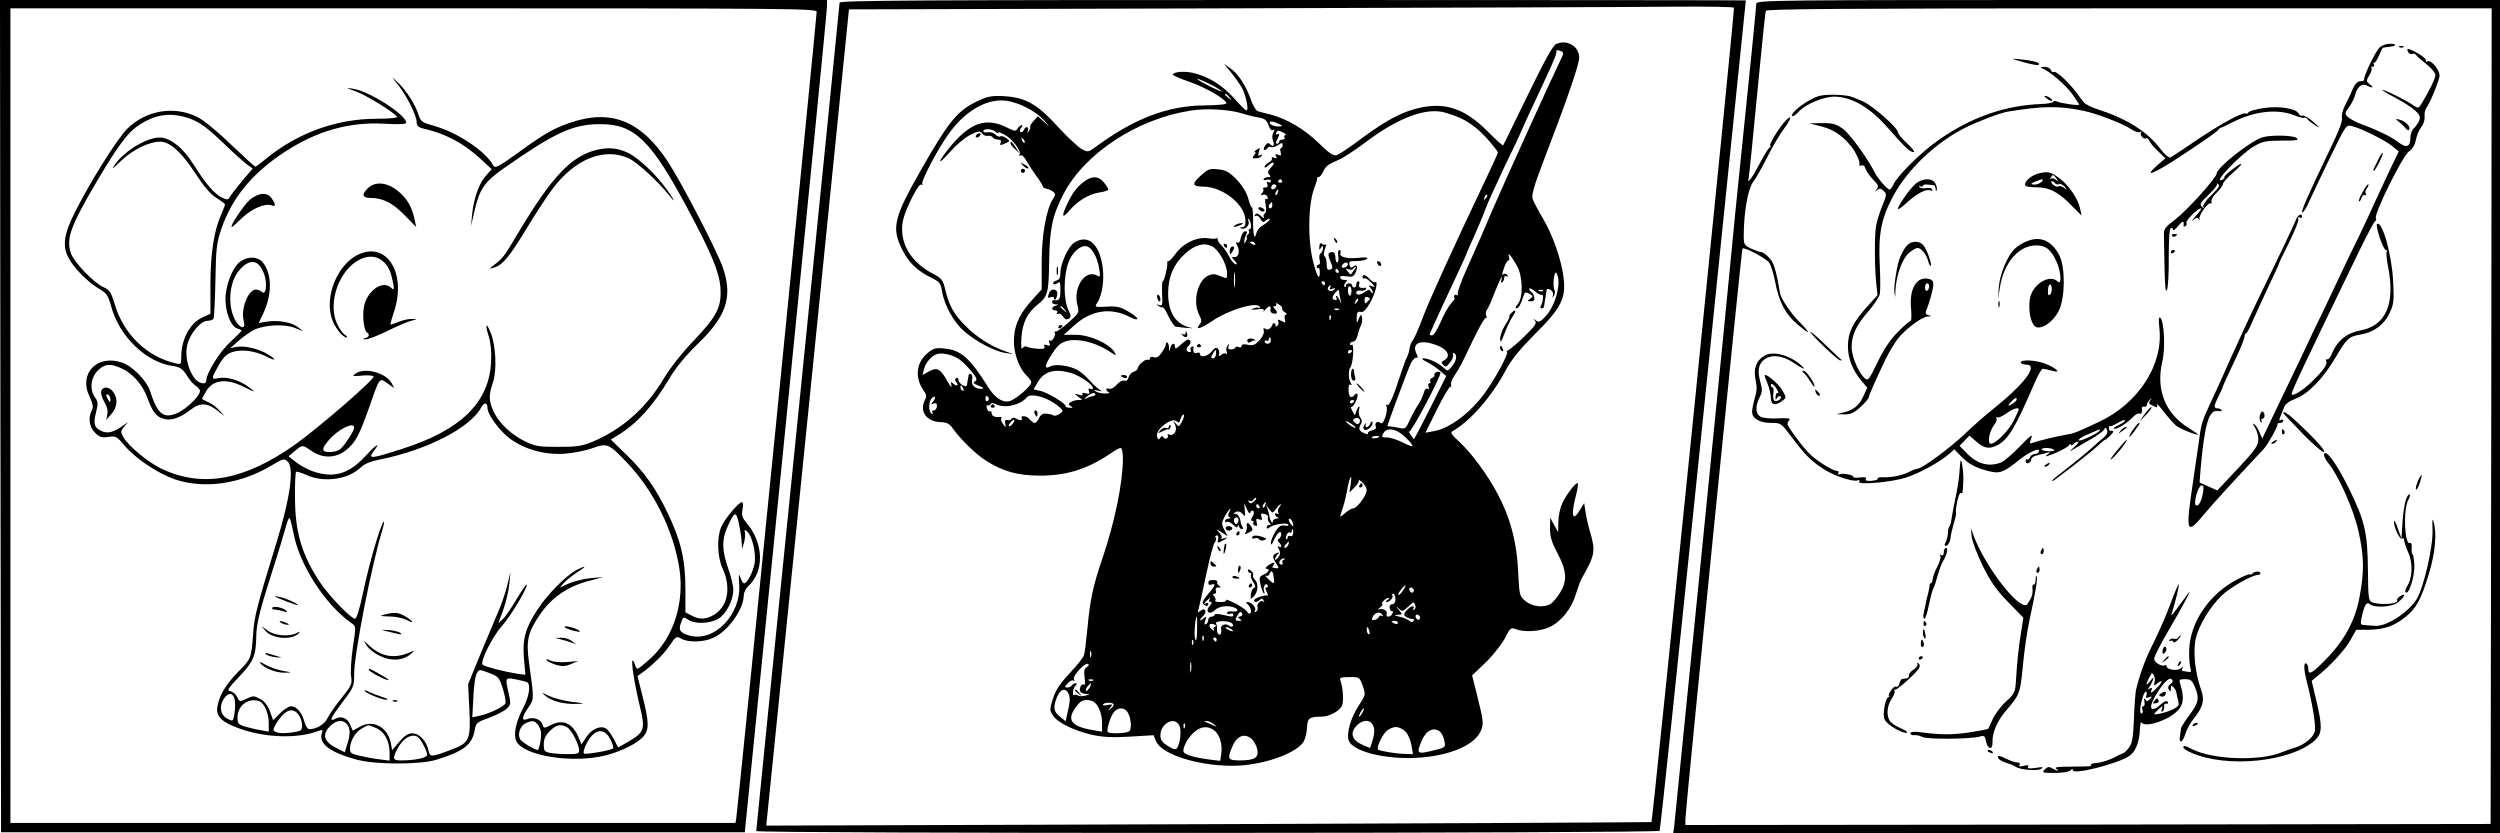 <?xml version="1.0" standalone="no"?>
<!DOCTYPE svg PUBLIC "-//W3C//DTD SVG 20010904//EN"
 "http://www.w3.org/TR/2001/REC-SVG-20010904/DTD/svg10.dtd">
<svg version="1.0" xmlns="http://www.w3.org/2000/svg"
 width="1200pt" height="400pt" viewBox="0 0 1200 400"
 preserveAspectRatio="xMidYMid meet">
<g transform="translate(0,400) scale(0.1,-0.1)"
fill="#000000" stroke="none">
<path d="M2 2003 l3 -1998 1785 0 1785 0 197 1960 c108 1078 197 1977 197
1998 l1 37 -1985 0 -1985 0 2 -1997z m3918 1940 c0 -27 -380 -3845 -386 -3871
l-4 -22 -1740 0 -1740 0 0 1955 0 1955 1935 0 c1836 0 1935 -1 1935 -17z"/>
<path d="M1913 3590 c41 -53 87 -145 87 -177 0 -16 8 -24 28 -29 107 -24 192
-68 276 -144 l56 -52 -29 -33 c-33 -38 -57 -107 -65 -185 l-5 -55 15 65 c25
113 48 147 149 217 241 168 326 207 455 207 164 1 243 -75 417 -399 119 -222
155 -310 161 -385 6 -94 -15 -136 -130 -257 -57 -60 -113 -131 -143 -182 -83
-139 -198 -241 -340 -301 -51 -21 -75 -25 -165 -25 -94 0 -111 3 -161 27 -67
33 -125 89 -150 143 -23 50 -24 78 -3 139 20 58 14 180 -11 240 -22 52 -28 41
-9 -19 10 -33 14 -75 11 -125 -10 -192 -145 -324 -422 -413 -158 -51 -171 -52
-140 -11 33 43 12 32 -35 -19 -67 -74 -125 -101 -195 -94 -53 5 -110 30 -155
67 l-25 20 30 25 c37 31 36 31 81 0 54 -37 118 -35 167 6 44 36 61 68 111 209
49 141 47 138 86 110 l32 -23 -11 22 c-28 52 -131 80 -176 47 -16 -12 -13 -13
32 -9 28 3 53 1 56 -4 7 -12 -257 -241 -374 -325 -245 -174 -446 -211 -644
-118 -65 31 -162 112 -184 154 -13 23 -12 28 5 48 l19 22 -30 -21 c-43 -29
-69 -35 -98 -22 -35 16 -40 34 -26 90 10 40 10 50 -4 70 -28 38 -22 96 12 130
34 33 60 36 116 10 51 -23 98 -76 121 -137 26 -70 41 -91 75 -103 37 -13 80 1
131 40 52 41 87 37 148 -15 21 -17 20 -15 -4 11 -15 17 -41 37 -57 43 -16 7
-29 14 -29 16 0 1 9 18 20 37 32 54 96 62 176 22 62 -31 67 -31 24 0 -43 31
-102 48 -141 40 -36 -8 -36 -3 1 62 22 39 38 54 65 63 44 15 108 6 161 -20 47
-25 56 -19 12 8 -45 28 -113 44 -151 37 l-32 -6 40 35 c22 20 56 43 75 53 50
24 146 29 195 9 l40 -16 -25 20 c-30 23 -96 35 -150 26 l-38 -6 19 40 c46 94
46 195 0 251 -22 27 -68 30 -104 6 -35 -22 -68 -97 -74 -165 -6 -69 23 -150
57 -159 11 -3 20 -7 20 -10 0 -2 -25 -27 -54 -54 -51 -46 -116 -151 -116 -186
0 -23 -38 -14 -59 15 -31 45 -45 111 -31 161 14 52 64 111 95 111 13 0 27 5
30 10 3 6 7 88 9 183 3 156 5 179 29 250 52 149 147 265 304 368 155 101 309
145 481 135 71 -4 102 -2 102 5 0 38 -179 152 -255 163 -37 6 -36 5 13 -13 49
-17 185 -101 198 -122 3 -5 -41 -9 -98 -9 -193 0 -379 -68 -530 -191 -26 -22
-49 -39 -52 -39 -4 0 -57 49 -119 108 -64 62 -133 118 -161 131 -112 55 -247
31 -336 -58 -48 -48 -181 -260 -252 -403 -51 -101 -59 -158 -30 -214 25 -49
92 -117 147 -150 37 -21 44 -31 59 -86 40 -145 169 -268 297 -285 33 -5 45
-13 65 -44 13 -22 33 -45 44 -51 11 -7 20 -18 20 -25 0 -23 -65 -86 -107 -105
-68 -30 -97 -7 -133 106 -16 49 -85 120 -135 136 -120 40 -209 -54 -155 -164
16 -35 19 -49 11 -65 -19 -35 -13 -80 15 -108 21 -21 32 -25 64 -20 36 5 41 2
79 -43 52 -61 157 -132 241 -161 139 -47 314 -23 462 66 59 35 62 36 80 18 30
-31 11 -172 -52 -378 -97 -315 -110 -366 -115 -448 -9 -118 -9 -119 -73 -183
-60 -62 -90 -112 -99 -169 -7 -44 23 -73 109 -103 124 -44 277 -48 375 -11 21
8 24 7 18 -10 -16 -51 38 -92 166 -127 92 -25 303 -25 383 -1 133 41 173 73
185 144 6 33 10 37 70 58 35 13 73 33 84 44 19 18 20 24 9 71 -18 79 -18 79
34 69 25 -5 50 -11 55 -14 18 -12 8 -73 -21 -126 -34 -63 -47 -127 -31 -158
38 -71 275 -107 431 -66 78 20 155 60 181 93 25 32 24 67 -6 187 l-25 100 21
15 c53 38 104 89 133 131 30 45 33 47 56 33 35 -19 108 -17 155 5 69 31 144
136 145 202 0 14 10 34 21 45 78 69 76 205 -6 302 -22 27 -26 38 -21 67 4 20
3 35 -2 35 -16 0 -83 -80 -100 -119 -22 -51 -19 -146 7 -201 43 -94 23 -188
-49 -225 -37 -19 -63 -19 -100 0 l-30 16 0 113 c0 139 -22 233 -86 365 -57
119 -113 198 -202 283 l-70 68 34 21 c93 57 170 142 248 274 32 53 77 108 136
165 137 132 168 225 120 365 -28 81 -200 412 -266 512 -129 194 -272 251 -467
184 -81 -28 -123 -52 -246 -141 -103 -74 -115 -80 -124 -63 -36 67 -172 158
-284 189 -57 16 -63 20 -74 53 -15 49 -61 120 -100 156 -32 30 -32 30 4 -15z
m-997 -161 c44 -17 79 -42 153 -113 53 -51 107 -99 120 -108 l24 -17 -52 -61
c-28 -34 -55 -69 -59 -77 -8 -13 -12 -13 -39 0 -37 20 -75 64 -133 156 -49 80
-113 131 -164 131 -63 0 -172 -67 -217 -133 -16 -23 -7 -17 32 21 57 54 134
92 188 92 46 0 102 -50 168 -151 42 -65 74 -102 102 -119 22 -14 41 -28 41
-31 0 -4 -9 -27 -20 -53 -33 -74 -50 -186 -50 -335 l0 -137 -37 -17 c-61 -27
-103 -105 -103 -190 0 -36 -1 -37 -27 -31 -139 32 -250 140 -293 285 -17 58
-25 68 -52 80 -46 19 -143 120 -158 164 -23 71 -2 129 127 348 93 158 145 229
192 261 85 59 163 70 257 35z m353 -748 c15 -47 7 -101 -12 -82 -6 6 -19 11
-29 11 -37 0 -74 -96 -58 -151 11 -37 -12 -40 -36 -4 -43 66 -37 187 13 246
52 62 97 54 122 -20z m1071 -640 c0 -31 58 -109 107 -146 71 -52 166 -79 261
-73 43 3 104 15 136 27 71 25 78 22 164 -68 130 -136 225 -328 253 -510 25
-164 -28 -330 -137 -430 -31 -28 -59 -51 -64 -51 -4 0 -10 10 -13 22 -4 12 -9
20 -11 17 -7 -7 10 -116 36 -222 26 -106 21 -122 -53 -165 l-52 -30 -21 41
c-12 22 -28 45 -37 50 -26 16 -67 -1 -93 -39 l-25 -37 -14 34 c-28 67 -74 88
-130 60 -36 -18 -37 -18 -43 1 -7 25 -43 38 -71 27 -31 -12 -30 6 3 55 28 41
28 36 4 211 -16 110 -7 149 53 237 54 79 131 132 228 158 l74 20 -59 -5 c-33
-3 -80 -15 -104 -25 l-45 -20 19 21 c10 12 39 35 63 51 49 31 48 37 -2 12 -49
-26 -142 -119 -187 -190 -58 -88 -73 -141 -65 -236 l7 -77 -39 5 c-58 9 -157
34 -166 43 -14 14 46 135 93 187 42 47 127 190 118 199 -2 2 -23 -29 -48 -70
-24 -41 -53 -84 -66 -96 l-22 -21 24 66 c13 37 26 92 29 124 l5 57 -15 -64
c-8 -35 -31 -101 -51 -145 -19 -45 -58 -137 -86 -205 l-51 -125 6 -122 c7
-146 0 -160 -88 -193 -96 -36 -101 -36 -108 -4 -9 45 -44 83 -77 83 -21 0 -38
-11 -63 -40 l-35 -41 -6 34 c-14 76 -84 114 -146 80 l-37 -20 -12 28 c-14 33
-42 44 -71 29 -33 -17 -24 3 35 81 53 70 55 75 55 135 0 95 85 529 135 689 8
27 11 45 6 40 -16 -18 -69 -200 -97 -334 -18 -84 -32 -131 -40 -131 -19 0
-127 112 -168 175 -87 131 -120 241 -120 407 -1 64 2 119 5 123 3 3 26 -4 50
-15 84 -38 200 -22 260 36 18 18 49 30 100 40 221 45 427 152 478 247 15 28
31 27 31 -2z m-640 -94 c0 -15 -47 -87 -68 -104 -9 -7 -31 -13 -49 -13 -40 0
-42 14 -5 57 45 53 122 91 122 60z m1860 -552 l2 -30 9 30 c5 17 7 38 5 48 -4
15 -2 16 10 6 25 -21 46 -112 35 -158 -9 -43 -36 -91 -49 -91 -5 0 -13 12 -18
28 -8 22 -9 16 -6 -31 11 -147 -121 -283 -241 -247 -44 13 -52 26 -37 64 9 26
11 26 32 12 32 -23 106 -20 146 4 38 23 71 88 72 138 0 18 -11 65 -25 104 -30
86 -31 138 -4 197 35 79 42 81 56 15 7 -33 13 -72 13 -89z m-2151 45 c28 -151
153 -344 278 -431 22 -15 22 -16 7 -114 -8 -55 -12 -117 -9 -140 6 -37 3 -45
-45 -105 -29 -35 -59 -79 -68 -97 -14 -30 -53 -53 -88 -53 -7 0 -18 16 -23 36
-12 45 -38 74 -64 74 -10 0 -34 -15 -52 -33 l-34 -34 -16 44 c-11 29 -27 49
-48 59 -28 15 -33 15 -64 0 -33 -16 -34 -15 -45 9 -6 13 -20 25 -32 27 -18 3
-13 12 42 70 68 71 81 102 82 192 0 58 16 124 79 321 27 83 54 174 62 203 7
29 16 49 19 45 4 -5 12 -37 19 -73z m1004 -744 c10 -32 16 -64 13 -72 -6 -16
-82 -52 -130 -61 l-29 -6 5 94 c2 52 9 104 16 116 12 21 12 21 59 3 45 -17 49
-21 66 -74z m-1287 -52 c6 -25 0 -92 -10 -102 -3 -2 -17 3 -31 12 -29 19 -33
60 -9 94 20 29 42 28 50 -4z m119 -10 c24 -10 45 -58 45 -105 l0 -41 -37 7
c-21 3 -55 11 -75 17 -34 10 -38 15 -38 45 0 57 54 96 105 77z m189 -66 c9
-12 16 -35 16 -50 0 -24 -4 -27 -43 -33 -53 -8 -89 -4 -94 11 -2 6 10 29 27
52 35 48 69 56 94 20z m240 -60 c7 -19 5 -41 -5 -73 l-14 -46 -45 23 c-56 29
-65 64 -25 103 34 35 76 31 89 -7z m911 8 c12 -18 15 -36 10 -70 -4 -25 -10
-46 -14 -46 -17 2 -75 37 -84 51 -14 23 -1 64 25 77 35 16 46 14 63 -12z
m-779 -11 c39 -16 64 -62 64 -120 l0 -36 -47 6 c-27 3 -69 11 -95 17 -41 9
-48 13 -48 34 0 37 26 81 58 98 33 19 26 19 68 1z m916 4 c21 -11 57 -82 58
-111 0 -15 -9 -18 -54 -18 -29 0 -68 3 -85 6 -28 6 -31 10 -31 41 0 25 8 43
29 64 32 31 50 35 83 18z m208 -58 c11 -22 17 -42 12 -44 -15 -10 -133 -30
-139 -24 -8 9 15 61 38 86 32 34 65 27 89 -18z m-924 11 c14 -9 44 -67 44 -85
0 -15 -58 -27 -126 -27 -38 0 -41 7 -18 53 27 53 70 79 100 59z"/>
<path d="M1845 1050 c-26 -6 -22 -8 23 -9 29 0 66 -8 82 -16 40 -21 38 -10 -2
15 -35 21 -53 23 -103 10z"/>
<path d="M2710 991 c0 -4 18 -12 41 -18 22 -6 37 -7 32 -2 -13 13 -73 29 -73
20z"/>
<path d="M1840 974 c14 -3 40 -9 59 -14 25 -7 31 -6 24 1 -6 6 -33 13 -60 15
-26 1 -37 1 -23 -2z"/>
<path d="M2695 930 c17 -4 39 -11 50 -15 l20 -8 -20 16 c-11 9 -33 16 -50 16
l-30 -1 30 -8z"/>
<path d="M1761 900 c9 -14 36 -36 62 -48 53 -27 111 -24 149 9 23 19 23 19
-14 4 -68 -27 -128 -16 -182 33 l-30 27 15 -25z"/>
<path d="M2624 831 c4 -6 24 -15 44 -22 30 -9 45 -8 72 3 l35 15 -56 -5 c-34
-2 -65 1 -79 8 -14 7 -20 8 -16 1z"/>
<path d="M1770 786 c0 -8 64 -44 90 -50 14 -4 1 7 -29 23 -55 32 -61 34 -61
27z"/>
<path d="M1750 685 c0 -10 84 -45 105 -44 11 1 1 7 -21 14 -23 7 -51 18 -63
24 -11 7 -21 9 -21 6z"/>
<path d="M2618 660 c31 -26 86 -40 147 -39 48 2 47 2 -18 10 -37 4 -87 17
-110 28 -40 19 -41 19 -19 1z"/>
<path d="M1888 633 c7 -3 16 -2 19 1 4 3 -2 6 -13 5 -11 0 -14 -3 -6 -6z"/>
<path d="M1320 1137 c7 -7 110 -46 110 -41 0 6 -54 31 -85 38 -16 4 -28 5 -25
3z"/>
<path d="M1307 1083 c-3 -5 2 -9 11 -9 9 0 28 -4 42 -8 17 -6 22 -5 15 2 -14
15 -62 25 -68 15z"/>
<path d="M1350 1010 c8 -5 22 -9 30 -9 10 0 8 3 -5 9 -27 12 -43 12 -25 0z"/>
<path d="M1274 972 c34 -39 127 -46 160 -12 8 10 6 10 -11 1 -36 -18 -102 -13
-136 11 l-32 22 19 -22z"/>
<path d="M1276 860 c6 -6 28 -13 50 -15 21 -2 30 -2 19 1 -11 3 -33 10 -50 15
-21 7 -26 6 -19 -1z"/>
<path d="M1249 817 c20 -25 77 -47 118 -46 38 1 38 1 -10 9 -26 5 -64 18 -84
30 -22 13 -32 15 -24 7z"/>
<path d="M2865 3281 c-123 -30 -216 -128 -379 -401 -66 -111 -71 -118 -111
-149 -28 -22 -29 -23 -5 -16 42 12 75 52 155 184 42 70 99 157 126 193 108
145 249 202 367 148 41 -19 140 -110 196 -180 32 -41 24 -21 -13 30 -50 71
-137 153 -186 176 -50 24 -94 28 -150 15z"/>
<path d="M1764 3095 c-29 -29 -24 -45 13 -45 60 0 108 -24 164 -82 l57 -58 -9
41 c-12 54 -31 88 -66 121 -56 53 -120 62 -159 23z"/>
<path d="M1199 3041 c-28 -24 -100 -131 -86 -131 2 0 24 20 50 45 47 44 110
71 141 59 20 -8 20 5 0 34 -21 31 -62 28 -105 -7z"/>
<path d="M1736 2785 c-104 -36 -177 -189 -146 -305 11 -44 53 -100 74 -100 6
0 1 7 -11 15 -12 8 -29 35 -39 60 -46 122 40 297 154 312 51 7 95 -29 111 -91
15 -60 15 -74 -1 -58 -38 38 -109 -7 -129 -81 -11 -43 -4 -122 12 -132 15 -10
11 -23 -8 -28 -15 -4 -14 -5 3 -6 11 0 58 18 103 40 46 23 97 45 114 49 32 8
32 8 4 9 -15 1 -44 -6 -64 -14 -20 -8 -37 -14 -39 -13 -1 2 6 28 16 58 61 176
-23 331 -154 285z"/>
<path d="M486 2124 c-4 -9 3 -33 14 -52 14 -23 19 -44 15 -61 l-5 -26 25 28
c28 32 32 72 9 105 -18 26 -49 29 -58 6z m44 -42 c0 -15 -2 -15 -10 -2 -13 20
-13 33 0 25 6 -3 10 -14 10 -23z"/>
<path d="M4030 3987 c0 -8 -90 -903 -200 -1990 -110 -1086 -200 -1980 -200
-1986 0 -13 4323 -11 4336 1 4 4 98 902 210 1995 112 1094 204 1989 204 1991
0 1 -979 2 -2175 2 -1818 0 -2175 -2 -2175 -13z m4293 -24 c5 -7 -390 -3903
-396 -3909 -1 -1 -958 -6 -2125 -10 l-2124 -7 7 69 c4 38 93 920 199 1959
l191 1890 1845 5 c1015 3 1970 6 2122 8 152 1 279 -1 281 -5z"/>
<path d="M7472 3790 c-18 -7 -52 -69 -139 -247 -63 -131 -117 -239 -118 -241
-2 -2 -34 27 -72 65 -108 109 -200 142 -322 117 -87 -18 -165 -59 -286 -149
-55 -41 -109 -78 -120 -80 -15 -4 -37 11 -86 59 -68 66 -151 115 -229 136 -25
6 -53 13 -62 16 -9 3 -23 26 -32 51 -23 68 -62 129 -99 154 l-32 23 36 -44
c20 -25 43 -59 52 -75 19 -38 32 -105 20 -105 -5 0 -31 26 -59 58 -56 63 -124
105 -197 122 -45 10 -97 5 -97 -9 0 -3 36 -19 80 -34 77 -27 171 -81 177 -102
2 -6 -38 -10 -105 -11 -177 -1 -340 -63 -528 -203 -30 -21 -33 -22 -61 -7 -16
8 -66 55 -111 103 -101 112 -157 144 -257 151 -58 4 -81 0 -119 -17 -107 -47
-148 -96 -285 -336 -131 -230 -143 -279 -90 -384 32 -63 71 -101 143 -136 36
-18 42 -25 48 -65 11 -65 56 -147 105 -189 55 -49 148 -98 198 -105 l40 -6
-40 14 c-67 23 -138 68 -190 121 -56 55 -80 99 -98 176 -11 46 -17 53 -57 74
-96 50 -150 127 -150 215 0 39 10 71 40 136 26 53 45 82 52 78 6 -4 8 -3 5 3
-8 12 79 177 130 245 79 109 185 168 276 154 63 -10 137 -49 177 -92 32 -36
32 -37 4 -11 l-32 29 -21 -23 c-11 -12 -19 -25 -16 -28 2 -4 -1 -13 -7 -21 -8
-12 -9 -12 -4 3 7 21 -12 23 -20 2 -4 -8 -10 -12 -16 -9 -5 3 -4 11 3 20 6 8
8 14 4 14 -4 0 -13 -7 -20 -16 -10 -15 -14 -15 -46 1 -107 56 -186 27 -289
-103 -56 -70 -46 -76 12 -9 25 29 67 64 92 78 42 21 49 22 59 9 7 -9 19 -14
29 -12 9 2 19 -2 23 -7 3 -6 15 -11 25 -11 13 0 18 -5 13 -15 -5 -13 -2 -14
21 -4 25 12 26 12 6 26 -11 8 -24 12 -29 8 -5 -3 -16 1 -24 10 -8 8 -24 12
-36 10 -12 -2 -21 0 -21 6 0 13 44 11 58 -3 7 -7 12 -9 12 -5 0 4 13 1 29 -8
38 -19 85 -80 75 -96 -4 -8 -3 -9 4 -5 6 4 17 -5 26 -21 8 -15 29 -48 47 -73
19 -25 34 -49 34 -54 0 -5 8 -10 18 -12 10 -1 24 -8 32 -14 12 -10 12 -15 0
-34 -33 -49 -55 -175 -55 -307 l0 -128 -54 -60 c-59 -67 -82 -125 -79 -204 3
-54 30 -123 62 -151 11 -11 21 -25 21 -31 0 -19 -76 -84 -106 -91 -31 -8 -69
17 -99 65 -89 142 -132 181 -212 188 -42 5 -53 1 -81 -22 -54 -45 -62 -117
-20 -177 15 -21 17 -32 8 -47 -28 -53 5 -103 70 -107 35 -1 47 -7 63 -30 35
-50 110 -124 158 -154 80 -52 153 -73 259 -73 126 -1 229 31 337 104 23 16 46
29 52 29 6 0 11 -21 11 -49 0 -116 -39 -308 -100 -486 -43 -125 -58 -197 -70
-327 -6 -62 -13 -122 -17 -133 -3 -11 -34 -50 -69 -87 -47 -50 -67 -81 -80
-122 -16 -51 -16 -56 0 -80 21 -34 99 -72 183 -92 53 -12 95 -15 184 -10 l116
7 12 -29 c28 -67 224 -125 396 -117 134 7 285 63 314 118 7 14 14 44 15 66 1
43 11 51 69 51 37 0 83 25 98 51 10 20 6 89 -8 125 -4 11 6 14 44 14 48 0 49
0 64 -42 15 -43 15 -43 -23 -101 -36 -57 -56 -131 -44 -162 19 -51 170 -90
320 -83 156 8 279 57 312 126 17 36 16 47 -18 183 l-22 87 66 63 c36 35 77 88
92 116 24 49 28 52 52 43 40 -16 115 -11 160 9 56 25 108 90 128 159 10 31 22
66 29 77 62 108 66 130 41 216 -9 30 -20 74 -23 99 l-7 45 -20 -32 c-36 -61
-45 -30 -20 67 8 30 12 57 9 60 -7 8 -52 -50 -74 -95 -10 -22 -19 -62 -19 -90
l-1 -50 -19 35 -19 35 -1 -52 c0 -40 8 -66 36 -119 45 -85 48 -133 11 -191
-15 -23 -35 -47 -46 -53 -35 -18 -87 -12 -119 15 -29 24 -29 27 -35 142 -6
141 -38 260 -99 373 -50 95 -125 195 -184 250 -38 35 -44 44 -31 51 84 47 189
168 254 291 27 51 65 98 143 177 125 124 147 169 135 269 -11 87 -50 199 -98
282 -25 41 -47 85 -51 97 -5 16 9 66 47 165 115 299 177 477 177 511 0 54 -56
88 -108 67z m22 -36 c13 -5 12 -12 -8 -52 -32 -64 -262 -570 -321 -707 -26
-60 -53 -123 -60 -140 -7 -16 -36 -81 -64 -144 -28 -63 -48 -118 -44 -124 3
-6 1 -7 -5 -3 -10 6 -18 -8 -9 -17 1 -1 -8 -13 -19 -25 -12 -13 -34 -52 -49
-88 -16 -36 -33 -64 -42 -64 -8 0 -12 3 -10 8 2 4 12 25 21 47 25 55 56 122
110 237 25 54 46 99 46 102 0 2 15 37 34 78 18 40 43 98 54 129 11 31 55 127
96 214 42 86 76 158 76 160 0 2 18 41 39 87 110 234 131 282 131 294 0 16 2
16 24 8z m-1684 -159 c27 -13 51 -29 54 -34 5 -7 -97 43 -113 56 -14 10 16 0
59 -22z m91 -62 c13 -16 12 -17 -3 -4 -10 7 -18 15 -18 17 0 8 8 3 21 -13z
m59 -77 c25 -8 61 -17 82 -20 29 -5 38 -13 47 -37 6 -19 15 -28 22 -23 8 5 9
2 1 -12 -6 -11 -7 -27 -1 -41 9 -24 0 -30 -17 -13 -6 6 -14 3 -22 -10 -7 -11
-8 -20 -3 -20 6 0 13 5 16 10 4 6 11 8 16 4 5 -3 20 1 33 9 19 13 23 13 23 1
0 -8 -4 -14 -8 -14 -4 0 -5 -9 -2 -20 4 -16 2 -19 -12 -13 -14 5 -16 3 -10 -7
6 -10 4 -12 -9 -7 -10 4 -15 3 -11 -3 3 -5 -4 -14 -15 -20 -11 -6 -20 -15 -20
-21 0 -6 7 -3 16 5 25 25 40 18 16 -7 -17 -18 -19 -26 -10 -35 9 -9 8 -12 -4
-12 -9 0 -19 -4 -22 -9 -4 -5 3 -7 14 -4 12 3 20 0 20 -6 0 -7 -5 -9 -12 -5
-8 5 -9 2 -5 -9 4 -12 1 -17 -10 -17 -9 0 -13 -3 -10 -7 4 -3 2 -12 -5 -20 -8
-10 -8 -12 4 -8 9 4 18 -1 22 -10 3 -10 2 -14 -5 -10 -7 5 -8 -5 -4 -28 4 -21
3 -37 -4 -42 -6 -3 -8 -12 -4 -18 3 -7 -3 -4 -14 6 -16 14 -23 15 -29 6 -4 -7
-3 -10 4 -5 6 3 16 -3 22 -15 9 -15 15 -18 23 -10 6 6 15 11 20 11 10 0 -12
-21 -38 -36 -11 -6 -22 -22 -25 -35 -9 -36 -16 -5 -15 68 0 33 -3 59 -6 58 -3
-2 -11 17 -17 41 -8 29 -28 62 -55 91 -36 37 -51 46 -88 50 -41 5 -50 2 -82
-27 -49 -43 -47 -55 11 -56 91 -1 197 -85 200 -159 1 -27 -3 -35 -16 -36 -11
0 -12 -2 -4 -6 19 -7 42 16 35 35 -3 9 -3 14 1 11 11 -11 15 -49 5 -49 -6 0
-8 -4 -4 -9 3 -5 1 -12 -5 -16 -6 -4 -8 -10 -6 -14 3 -4 0 -13 -5 -21 -7 -12
-8 -11 -6 5 1 11 6 26 10 33 5 7 3 12 -6 12 -8 0 -17 -14 -21 -31 -3 -19 -10
-28 -17 -23 -8 4 -8 1 -1 -13 15 -27 8 -58 -12 -57 -16 2 -16 0 1 -18 13 -14
14 -19 3 -16 -8 2 -22 19 -31 38 -9 19 -26 43 -37 53 -11 11 -19 24 -18 30 2
7 1 9 -1 5 -3 -5 -22 -5 -42 -2 -54 9 -122 -23 -159 -75 -16 -22 -32 -38 -35
-35 -3 3 -5 -1 -4 -8 2 -21 -15 -88 -22 -88 -3 0 -4 -27 -3 -60 3 -55 2 -60
-15 -54 -14 5 -15 4 -3 -4 8 -6 17 -9 20 -7 4 2 17 -17 29 -44 13 -26 28 -48
34 -49 30 -5 99 -10 77 -6 -75 14 -114 72 -113 170 1 76 27 137 80 185 48 44
91 56 130 37 32 -15 73 -88 73 -130 0 -27 0 -27 -33 -13 -26 11 -38 11 -58 2
-52 -26 -75 -126 -43 -188 12 -24 13 -34 3 -45 -25 -30 1 -24 58 14 78 54 214
95 229 70 4 -6 3 -9 -2 -6 -5 3 -18 2 -29 -3 -14 -6 -9 -7 18 -4 29 4 37 2 32
-7 -4 -7 0 -5 8 5 18 21 29 22 25 1 -2 -10 5 -18 15 -19 20 -4 22 6 5 23 -9 9
-9 12 1 12 7 0 9 5 6 11 -4 6 2 5 13 -2 12 -7 19 -16 16 -20 -2 -4 4 -12 13
-18 10 -6 13 -11 6 -11 -6 0 -9 -9 -6 -21 5 -19 4 -20 -15 -10 -18 9 -21 9
-16 -3 3 -8 0 -17 -6 -21 -6 -3 -9 -3 -8 2 2 4 0 9 -4 11 -5 1 -9 -1 -10 -5
-5 -19 -24 -31 -35 -21 -8 6 -10 4 -7 -9 3 -11 -5 -30 -21 -47 -21 -22 -31
-26 -55 -21 -20 4 -30 3 -30 -5 0 -7 -7 -10 -15 -6 -8 3 -15 2 -15 -2 0 -4 -9
-8 -19 -9 -14 -1 -18 3 -14 15 4 14 3 14 -5 3 -6 -8 -8 -21 -4 -30 3 -9 2 -13
-3 -9 -4 4 -15 2 -23 -5 -12 -10 -14 -9 -10 3 2 8 0 20 -6 26 -8 8 -15 5 -29
-12 -19 -25 -57 -33 -57 -13 0 6 -7 9 -15 5 -14 -5 -20 5 -16 27 1 5 -3 6 -9
2 -6 -3 -8 -11 -5 -16 4 -5 2 -9 -4 -9 -18 0 -21 17 -6 30 14 12 12 30 -3 30
-4 0 -20 -11 -35 -25 -20 -19 -27 -22 -27 -10 0 23 -18 18 -23 -7 -3 -19 -5
-17 -6 6 -1 24 -15 31 -16 8 0 -4 -9 -19 -19 -35 -13 -19 -24 -26 -37 -22 -11
4 -19 2 -19 -5 0 -6 -6 -10 -12 -7 -13 4 -48 -28 -48 -44 0 -4 -9 -10 -19 -14
-10 -3 -21 -15 -24 -27 -4 -13 -11 -19 -20 -15 -8 3 -24 -5 -37 -20 -12 -14
-28 -22 -36 -19 -8 3 -14 1 -14 -3 0 -5 6 -12 13 -14 6 -3 -1 -6 -18 -6 -16 0
-37 4 -45 10 -12 8 -9 9 10 4 22 -5 23 -5 6 6 -10 6 -32 27 -49 46 -16 19 -42
40 -57 48 -41 21 -104 29 -129 16 -32 -17 -27 7 12 65 25 38 40 50 71 58 52
12 130 -7 192 -45 44 -29 47 -29 32 -7 -26 40 -119 81 -185 81 l-57 0 48 43
c82 75 176 90 268 43 53 -27 48 -5 -7 26 -37 22 -54 26 -104 23 -56 -3 -58 -2
-45 17 27 41 37 122 24 190 -19 101 -72 140 -134 100 -29 -19 -66 -101 -66
-145 0 -23 -5 -33 -20 -37 -11 -3 -17 -9 -14 -15 3 -5 12 -4 20 3 12 10 14 4
14 -35 0 -43 -6 -51 -32 -47 -5 0 -8 -4 -8 -9 0 -6 8 -11 18 -11 16 -1 16 -2
0 -6 -22 -6 -24 -23 -2 -23 9 0 12 -5 8 -12 -4 -6 -3 -8 4 -4 6 3 17 -2 24
-13 10 -14 18 -17 28 -11 12 8 12 14 -3 45 -22 46 -22 155 -1 218 17 52 57 90
88 85 26 -4 53 -51 62 -107 6 -40 6 -43 -12 -33 -57 30 -115 -61 -92 -144 9
-34 8 -36 -43 -82 -29 -26 -58 -46 -63 -44 -6 2 -8 0 -4 -3 10 -10 -11 -47
-22 -40 -6 4 -7 -1 -3 -11 5 -14 3 -16 -11 -11 -13 5 -17 3 -13 -6 4 -11 -4
-13 -34 -11 -22 2 -45 6 -51 10 -5 4 -15 0 -20 -7 -6 -9 -8 8 -5 52 5 71 29
119 80 159 46 36 51 56 53 205 2 160 16 222 70 326 102 194 354 359 609 398
73 12 184 6 245 -13z m1057 -26 c42 -21 80 -51 118 -92 30 -34 55 -65 55 -70
0 -4 -30 -70 -66 -145 -144 -302 -263 -563 -295 -648 -18 -49 -39 -97 -46
-106 -8 -9 -15 -27 -17 -40 -1 -13 -7 -33 -13 -44 -6 -11 -18 -45 -28 -75 -37
-116 -57 -160 -67 -154 -7 5 -8 2 -3 -6 4 -6 2 -30 -5 -51 -10 -29 -16 -36
-26 -28 -14 11 -29 -4 -19 -21 3 -5 -6 -12 -20 -16 -13 -3 -22 -10 -19 -15 3
-5 -6 -4 -19 2 -25 11 -28 23 -13 47 4 7 3 19 -4 27 -7 8 -10 24 -7 35 7 27
-2 25 -12 -2 l-8 -22 -13 24 c-7 14 -9 22 -5 17 10 -8 39 53 30 62 -4 3 -9 1
-13 -4 -15 -21 -28 -12 -29 21 -1 21 3 32 10 27 6 -4 7 -1 1 8 -12 19 -13 61
-2 76 13 16 19 115 7 108 -5 -4 -9 -1 -9 4 0 6 7 11 15 11 8 0 17 12 21 28 3
15 10 37 16 48 5 12 8 30 6 40 -4 17 -6 16 -16 -6 -10 -25 -10 -25 -10 6 1 25
5 30 19 27 12 -4 25 8 45 43 26 44 42 110 24 99 -4 -2 -15 4 -25 15 -20 22
-35 26 -35 9 0 -5 4 -8 9 -5 4 3 19 -6 32 -20 21 -22 21 -24 4 -18 -16 6 -18
5 -7 -7 6 -7 12 -18 12 -24 0 -5 -4 -4 -9 4 -7 11 -13 12 -23 4 -25 -19 -48
-23 -48 -8 0 8 8 12 20 10 11 -2 22 1 26 6 3 5 2 9 -3 8 -23 -4 -35 2 -29 16
3 8 1 15 -4 15 -6 0 -10 -7 -10 -15 0 -8 -4 -15 -10 -15 -5 0 -10 5 -10 10 0
6 -7 10 -15 10 -8 0 -15 -5 -15 -12 0 -6 -3 -8 -6 -5 -4 4 -2 13 5 21 9 11 8
14 -5 12 -9 0 -19 4 -21 11 -3 8 6 10 29 7 29 -5 36 -2 45 19 13 28 6 42 -12
27 -9 -8 -14 -5 -17 8 -5 17 0 19 34 19 22 0 44 5 50 11 6 6 -5 8 -36 5 -58
-7 -100 3 -92 22 3 8 1 15 -5 15 -6 0 -8 -13 -5 -30 2 -16 0 -30 -5 -30 -5 0
-9 11 -9 25 0 14 -6 25 -13 25 -23 0 -26 -10 -11 -45 12 -29 12 -34 -1 -39
-10 -3 -16 1 -16 14 -1 11 -2 26 -3 33 -1 6 -5 15 -9 18 -4 3 -3 19 3 35 6 16
8 25 4 21 -4 -4 -12 -3 -18 3 -8 6 -12 2 -13 -13 -2 -17 0 -19 7 -7 8 13 10
13 10 -2 0 -9 -5 -20 -11 -24 -6 -3 -8 -17 -5 -30 4 -14 2 -24 -4 -24 -5 0
-10 -5 -10 -11 0 -5 3 -8 8 -6 4 3 7 -6 7 -19 0 -41 -11 -27 -29 39 -31 109
-28 293 6 374 6 15 11 31 10 36 -1 4 2 7 7 7 6 0 16 12 23 27 13 27 19 32 78
58 19 8 78 47 130 86 139 104 260 154 350 144 25 -3 73 -19 107 -35z m-868
-30 c9 -5 3 -7 -17 -7 -17 1 -34 8 -37 15 -5 14 22 10 54 -8z m21 -48 c-6 -2
-8 -8 -4 -13 3 -5 -2 -9 -10 -9 -9 0 -16 -4 -16 -10 0 -5 -5 -10 -10 -10 -7 0
-7 6 0 19 13 25 13 34 0 26 -5 -3 -7 0 -4 8 4 12 10 12 29 3 14 -6 20 -13 15
-14z m-1252 -37 c-3 -3 -9 2 -12 12 -6 14 -5 15 5 6 7 -7 10 -15 7 -18z m1236
-183 c3 -5 -1 -9 -9 -9 -8 0 -12 4 -9 9 3 4 7 8 9 8 2 0 6 -4 9 -8z m-33 -35
c-13 -13 -26 -3 -16 12 3 6 11 8 17 5 6 -4 6 -10 -1 -17z m12 -22 c-3 -9 -8
-14 -10 -11 -3 3 -2 9 2 15 9 16 15 13 8 -4z m998 -28 c-10 -9 -11 -8 -5 6 3
10 9 15 12 12 3 -3 0 -11 -7 -18z m-1024 -32 c0 -8 -4 -15 -9 -15 -10 0 -11
14 -1 23 9 10 10 9 10 -8z m-82 -185 c3 -6 -1 -7 -9 -4 -18 7 -21 14 -7 14 6
0 13 -4 16 -10z m1256 -105 c29 -51 31 -155 4 -185 -11 -12 -13 -20 -6 -20 11
0 21 19 35 63 5 15 9 16 27 7 19 -11 19 -13 4 -24 -15 -11 -14 -12 3 -12 15 0
19 6 16 20 -2 11 -9 23 -16 27 -7 4 -10 10 -7 14 3 3 16 -4 29 -15 12 -11 26
-17 31 -15 9 6 6 -36 -5 -53 -4 -7 -2 -12 3 -12 6 0 12 3 12 8 7 41 10 60 12
74 1 12 5 14 19 7 10 -6 15 -16 12 -27 -5 -14 -4 -14 4 -2 6 8 7 20 4 27 -11
19 -2 99 9 82 26 -41 -3 -154 -52 -207 -26 -28 -33 -31 -47 -20 -14 10 -15 10
-4 -2 10 -12 0 -25 -55 -79 -38 -36 -72 -64 -76 -63 -5 1 -6 -2 -3 -7 7 -11
-60 -134 -109 -200 -68 -93 -165 -166 -240 -180 l-43 -8 56 113 c31 62 60 111
64 108 4 -3 6 1 3 8 -3 7 4 27 15 43 30 46 33 52 90 172 30 62 57 110 62 107
4 -3 5 2 2 11 -4 8 -2 21 3 28 6 6 23 45 38 85 16 39 30 72 33 72 2 0 1 -7 -2
-16 -3 -8 -2 -12 4 -9 6 3 10 13 10 21 0 9 5 12 12 8 7 -4 8 -3 4 5 -4 6 -12
9 -17 6 -12 -8 -11 -5 2 34 6 17 15 31 20 31 4 0 6 8 2 18 -9 27 12 3 38 -43z
m-811 6 c0 -5 -7 -11 -15 -15 -15 -5 -20 5 -8 17 9 10 23 9 23 -2z m29 -28
c-7 -10 -14 -19 -15 -21 -1 -1 -7 5 -15 15 -12 15 -12 16 3 10 10 -3 20 -2 23
3 4 6 9 10 12 10 3 0 -1 -8 -8 -17z m-572 -75 c-2 -18 -4 -6 -4 27 0 33 2 48
4 33 2 -15 2 -42 0 -60z m498 72 c3 -5 1 -10 -4 -10 -6 0 -11 5 -11 10 0 6 2
10 4 10 3 0 8 -4 11 -10z m-65 -60 c0 -5 -2 -10 -4 -10 -3 0 -8 5 -11 10 -3 6
-1 10 4 10 6 0 11 -4 11 -10z m24 -22 c-5 -8 -1 -9 12 -4 14 5 16 4 7 -5 -13
-13 -37 -3 -28 12 4 5 8 9 11 9 3 0 2 -5 -2 -12z m103 -18 c-2 -29 -17 -24
-17 6 0 14 4 23 9 19 6 -3 9 -14 8 -25z m-59 -2 c0 -7 3 -24 7 -38 5 -24 5
-24 -4 -2 -6 12 -13 22 -16 22 -4 0 -3 -4 0 -10 3 -5 2 -10 -3 -10 -19 0 -21
14 -5 32 19 21 19 21 21 6z m979 6 c-3 -3 -12 -4 -19 -1 -8 3 -5 6 6 6 11 1
17 -2 13 -5z m-834 -43 c-4 -3 -11 -10 -15 -15 -5 -5 -8 0 -8 12 0 15 4 20 16
15 9 -3 12 -9 7 -12z m-62 -14 c-10 -9 -11 -8 -5 6 3 10 9 15 12 12 3 -3 0
-11 -7 -18z m-1400 -34 c13 -16 12 -17 -3 -4 -17 13 -22 21 -14 21 2 0 10 -8
17 -17z m1316 1 c-3 -3 -12 -4 -19 -1 -8 3 -5 6 6 6 11 1 17 -2 13 -5z m-40
-46 c-3 -8 -6 -5 -6 6 -1 11 2 17 5 13 3 -3 4 -12 1 -19z m-287 -103 c0 -8 -7
-15 -15 -15 -8 0 -15 5 -15 11 0 5 5 7 10 4 6 -3 10 -1 10 4 0 6 2 11 5 11 3
0 5 -7 5 -15z m814 -30 c39 -19 47 -48 19 -64 -15 -8 -16 -12 -5 -23 11 -11
16 -9 32 12 11 14 18 31 15 38 -3 7 0 10 5 7 16 -10 11 -38 -11 -64 -20 -24
-20 -24 -42 -4 -26 23 -71 43 -95 43 -10 0 -5 -7 14 -16 17 -8 46 -27 64 -42
l32 -27 -77 -154 c-42 -84 -77 -151 -79 -149 -1 1 -8 12 -16 23 -8 11 -11 17
-6 13 9 -7 157 273 150 284 -3 4 -11 5 -19 2 -8 -4 -13 -10 -10 -14 3 -4 -2
-11 -11 -14 -8 -3 -12 -10 -9 -16 3 -5 2 -10 -4 -10 -6 0 -7 -7 -4 -17 4 -11
3 -14 -5 -9 -7 4 -14 -4 -18 -20 -4 -15 -17 -42 -28 -59 -12 -17 -30 -50 -40
-73 -18 -40 -21 -42 -50 -36 -17 4 -37 7 -43 7 -7 0 -13 1 -13 3 0 8 100 276
112 300 8 16 20 28 26 27 9 -2 9 3 0 22 -25 55 33 69 116 30z m-1077 -35 c-1
-11 -7 -20 -14 -20 -11 0 -11 5 -3 20 6 11 13 20 15 20 2 0 3 -9 2 -20z m653
16 c0 -3 -4 -8 -10 -11 -5 -3 -10 -1 -10 4 0 6 5 11 10 11 6 0 10 -2 10 -4z
m-1881 -44 c14 -10 38 -35 55 -56 25 -30 28 -39 16 -46 -11 -7 -8 -11 13 -19
31 -12 35 -19 10 -17 -27 2 -42 21 -37 44 3 11 1 23 -5 26 -6 4 -12 1 -12 -6
-1 -7 -2 -17 -4 -23 -1 -5 -3 -16 -3 -23 -3 -17 -42 7 -42 26 0 7 -5 10 -10 7
-8 -5 -7 -11 1 -21 14 -17 -2 -19 -18 -3 -9 9 -10 6 -6 -12 3 -13 -5 -4 -19
20 -33 61 -51 70 -89 48 l-31 -17 7 27 c8 35 41 71 69 75 29 5 76 -8 105 -30z
m530 -62 c40 -11 98 -49 106 -69 3 -8 0 -11 -9 -8 -11 4 -13 1 -9 -10 5 -13 2
-15 -15 -11 -14 4 -20 2 -16 -4 4 -6 -2 -8 -17 -3 -23 7 -24 7 -4 -9 l20 -15
-20 -1 c-11 0 -27 -5 -35 -10 -13 -9 -13 -11 0 -20 12 -7 10 -9 -7 -7 -12 0
-20 4 -18 7 6 10 -87 67 -122 74 l-32 7 21 36 c31 51 81 65 157 43z m-515 -76
c3 -8 2 -12 -4 -9 -6 3 -10 10 -10 16 0 14 7 11 14 -7z m632 -31 c-2 -2 -8 -5
-13 -5 -4 0 -17 -4 -28 -10 -14 -6 -13 -3 5 11 13 10 28 17 33 14 5 -3 6 -7 3
-10z m-193 -40 c20 -14 37 -29 37 -34 0 -11 -36 -30 -43 -23 -3 3 -17 7 -31 8
-20 3 -30 -3 -40 -23 -15 -28 -22 -28 -46 -1 -15 16 -45 17 -35 0 6 -10 -15
-8 -32 3 -6 4 -15 2 -18 -4 -4 -5 -13 -8 -20 -5 -10 3 -12 -2 -10 -17 4 -21 4
-21 -10 -3 -8 10 -12 23 -9 28 3 5 2 8 -3 7 -24 -4 -43 3 -43 17 0 8 -4 13 -9
10 -5 -3 -11 3 -14 14 -3 11 -1 18 3 15 5 -3 11 -1 15 5 4 7 12 7 25 0 41 -22
117 -5 149 33 16 20 83 5 134 -30z m-584 10 c-12 -15 -12 -16 3 -10 12 4 16 1
15 -14 -1 -10 -7 -19 -15 -19 -7 0 -10 -5 -6 -12 4 -7 3 -8 -4 -4 -16 9 -15
59 0 74 17 17 23 5 7 -15z m266 18 c3 -5 1 -12 -5 -16 -5 -3 -10 1 -10 9 0 18
6 21 15 7z m1755 -15 c0 -3 -4 -8 -10 -11 -5 -3 -10 -1 -10 4 0 6 5 11 10 11
6 0 10 -2 10 -4z m-825 -97 c-16 -29 -17 -30 -31 -12 -14 17 -14 16 -4 -5 13
-27 -4 -57 -27 -48 -8 3 -11 2 -8 -3 3 -5 1 -12 -4 -15 -5 -4 -13 -1 -17 5 -4
8 -9 7 -15 -2 -6 -11 -9 -10 -15 4 -12 33 71 98 95 74 9 -9 13 -6 17 11 4 12
10 22 15 22 5 0 2 -14 -6 -31z m850 -9 c-5 -8 -11 -8 -21 1 -12 10 -12 14 -2
20 16 10 33 -5 23 -21z m-1665 -5 c-7 -9 -15 -13 -17 -11 -6 6 20 36 26 30 2
-2 -2 -10 -9 -19z m1646 -16 c3 -6 -5 -3 -20 6 -14 10 -26 19 -26 22 0 7 39
-17 46 -28z m220 -31 c30 -24 53 -49 54 -59 0 -4 -21 4 -47 17 -25 13 -59 24
-75 24 -26 0 -28 2 -18 20 14 26 50 25 86 -2z m-106 -13 c0 -7 -30 -13 -34 -7
-3 4 4 9 15 9 10 1 19 0 19 -2z m-137 -232 l-6 -37 25 25 c14 13 23 29 20 34
-3 6 4 1 16 -9 12 -11 22 -28 22 -39 0 -24 -46 -87 -64 -87 -7 0 -23 -9 -36
-20 -13 -11 -24 -20 -26 -20 -2 0 3 17 10 38 7 20 16 55 20 77 8 48 16 75 21
75 2 0 1 -17 -2 -37z m-453 -67 c0 -2 -6 -9 -14 -15 -11 -9 -16 -9 -22 0 -4 7
-3 9 4 5 6 -3 13 -2 17 4 6 10 15 14 15 6z m43 -31 c-3 -9 -8 -14 -10 -11 -3
3 -2 9 2 15 9 16 15 13 8 -4z m-71 -34 c3 8 9 10 14 6 4 -4 3 -17 -4 -27 -8
-13 -9 -20 -1 -20 5 0 8 -4 5 -9 -3 -5 0 -11 8 -14 10 -4 12 0 8 15 -4 17 -2
20 12 15 14 -5 16 -3 11 12 -5 16 -2 18 15 14 12 -3 19 -11 16 -18 -2 -7 1
-18 7 -24 8 -8 8 -11 -1 -11 -7 0 -12 -5 -12 -11 0 -8 4 -8 13 -1 18 15 84 25
91 14 3 -5 -5 -7 -18 -5 -18 4 -28 -3 -45 -30 -11 -19 -21 -43 -21 -53 1 -13
5 -9 14 12 16 36 36 53 36 30 0 -8 -5 -18 -11 -22 -8 -4 -8 -9 0 -17 14 -14
14 -30 0 -21 -8 5 -8 1 0 -13 8 -15 7 -25 -4 -39 -8 -11 -15 -14 -15 -9 0 6 6
17 13 24 10 10 9 11 -5 6 -22 -9 -22 -19 -2 -50 15 -23 14 -24 -5 -22 -15 1
-17 4 -9 14 14 17 -2 16 -26 -2 -11 -8 -14 -15 -8 -15 20 0 13 -16 -12 -28
-22 -10 -23 -14 -16 -47 5 -20 12 -40 16 -43 4 -4 5 0 2 9 -8 20 7 46 16 30 4
-6 2 -11 -4 -11 -8 0 -8 -6 0 -20 6 -11 7 -19 3 -19 -15 4 -63 -13 -63 -22 0
-12 14 -11 27 2 8 8 13 7 18 -3 5 -7 5 -10 0 -6 -12 11 -35 -11 -29 -27 3 -7
0 -16 -7 -21 -8 -4 -10 -3 -5 5 8 13 -16 41 -36 41 -8 0 -9 -3 -2 -8 15 -10
25 -40 15 -47 -5 -3 -11 1 -14 8 -3 7 -28 25 -56 40 -29 14 -49 22 -46 17 4
-6 -8 -10 -26 -10 -18 0 -29 3 -26 7 4 3 2 12 -4 20 -9 10 -8 13 1 13 7 0 10
7 6 15 -3 10 1 15 12 15 13 0 14 2 3 9 -7 5 -11 13 -8 17 3 5 -6 10 -19 10
-15 1 -24 -4 -24 -13 0 -9 6 -13 15 -9 23 9 18 -7 -15 -44 -17 -19 -29 -38
-27 -44 5 -14 27 -20 27 -6 0 6 -4 8 -10 5 -16 -10 -11 1 7 16 11 10 14 10 9
2 -4 -8 -2 -13 5 -13 8 0 6 -6 -4 -18 -25 -27 -2 -47 24 -21 19 19 62 25 93
13 25 -10 19 -22 -9 -19 -14 2 -25 -1 -25 -7 0 -6 7 -8 15 -4 8 3 15 1 15 -4
0 -12 -4 -12 -52 -1 -22 5 -38 5 -38 0 0 -5 -7 -9 -15 -9 -8 0 -15 -6 -15 -14
0 -8 -5 -18 -11 -22 -8 -4 -9 1 -4 17 7 21 6 22 -9 10 -20 -17 -21 -7 0 13 20
21 8 42 -14 24 -14 -11 -15 -10 -8 12 4 14 20 87 36 163 16 76 34 145 40 152
7 8 9 19 5 25 -3 5 -1 10 6 10 6 0 9 -8 6 -20 -4 -17 -2 -18 16 -8 30 15 36
23 12 14 -11 -4 -16 -4 -12 0 4 4 -1 16 -10 27 -18 20 -18 20 11 2 l29 -19
-16 30 c-14 28 -14 34 -1 60 8 16 20 34 26 39 7 6 6 2 -1 -12 -8 -16 -8 -23 2
-26 7 -3 5 -6 -5 -6 -10 -1 -18 -6 -18 -12 0 -5 4 -8 10 -4 5 3 18 -3 30 -15
12 -12 20 -15 21 -7 0 10 2 10 6 0 2 -7 9 -13 14 -13 6 0 7 6 2 13 -4 6 -8 17
-8 22 -2 23 -18 44 -29 38 -6 -3 -7 -2 -3 3 13 14 31 11 44 -6 10 -12 11 -9 8
20 l-3 35 13 -29 c8 -19 14 -24 17 -15z m43 29 c3 -5 1 -10 -4 -10 -6 0 -11 5
-11 10 0 6 2 10 4 10 3 0 8 -4 11 -10z m95 -5 c-6 -8 -8 -20 -4 -26 4 -8 3 -9
-4 -5 -7 4 -12 3 -12 -3 0 -5 6 -12 13 -14 7 -3 5 -6 -5 -6 -10 -1 -18 -6 -18
-13 0 -17 -13 0 -16 20 -1 9 -5 26 -9 37 l-8 20 16 -20 c16 -20 16 -20 32 3 9
12 19 22 22 22 3 0 0 -7 -7 -15z m-197 -71 c-4 -10 -9 -12 -15 -6 -12 12 -1
35 12 27 5 -3 6 -13 3 -21z m261 0 c9 -24 2 -26 -12 -4 -7 11 -8 20 -3 20 5 0
12 -7 15 -16z m3 -53 c0 -11 -6 -17 -14 -14 -7 3 -13 -1 -13 -8 0 -7 -2 -10
-5 -7 -9 8 6 38 16 32 5 -3 9 0 9 5 0 6 2 11 4 11 3 0 4 -9 3 -19z m-23 -56
c-4 -8 -11 -15 -16 -15 -6 0 -5 6 2 15 7 8 14 15 16 15 2 0 1 -7 -2 -15z m-22
-72 c-6 -2 -10 -9 -6 -14 3 -5 0 -9 -5 -9 -12 0 -14 13 -4 23 3 4 11 7 17 6 6
0 5 -3 -2 -6z m-48 -87 c4 -32 1 -32 -27 -5 -12 12 -17 19 -11 16 7 -4 15 0
18 9 8 22 17 13 20 -20z m620 -61 c-9 -14 -19 -23 -22 -20 -5 4 26 45 35 45 2
0 -4 -11 -13 -25z m51 6 c3 -5 1 -12 -4 -15 -5 -3 -11 1 -15 9 -6 16 9 21 19
6z m-87 -46 c0 -15 -6 -25 -14 -25 -13 0 -17 -10 -11 -27 1 -5 5 -7 9 -6 4 2
5 -4 2 -12 -4 -8 -12 -15 -20 -15 -7 0 -11 6 -8 14 6 15 -21 29 -39 20 -7 -3
-3 2 7 10 11 9 16 16 12 16 -5 0 -3 7 4 15 7 8 18 15 24 15 6 0 4 -5 -4 -10
-8 -5 -10 -10 -4 -10 15 0 36 25 27 33 -3 4 -2 7 4 7 6 0 11 -11 11 -25z m95
-30 c4 -8 1 -17 -5 -21 -7 -4 -8 -3 -4 4 4 7 3 12 -3 12 -12 0 -41 -28 -41
-40 0 -9 31 -24 43 -21 5 1 6 -3 2 -9 -5 -8 -11 -7 -21 1 -8 6 -29 15 -47 19
-26 6 -27 8 -8 9 24 1 24 1 5 24 -16 19 -16 20 0 6 16 -15 20 -15 43 7 31 28
29 28 36 9z m-840 -54 c-13 -2 -13 -5 -2 -12 11 -7 11 -9 -3 -9 -21 0 -22 4
-6 30 9 14 14 16 20 7 4 -7 1 -13 -9 -16z m683 7 c4 -6 3 -8 -4 -4 -5 3 -12 1
-14 -6 -2 -6 -12 -12 -21 -14 -14 -2 -15 1 -7 17 12 21 35 25 46 7z m179 -7
c3 -5 1 -12 -4 -15 -5 -3 -11 1 -15 9 -6 16 9 21 19 6z m-1069 -65 c-1 -44 -4
-58 -9 -44 -7 18 0 108 8 108 1 0 2 -29 1 -64z m165 34 c7 -5 10 -12 6 -16 -3
-4 -12 -2 -20 4 -13 11 -39 2 -36 -14 4 -21 -2 -35 -11 -29 -6 4 -10 14 -8 23
1 10 -1 22 -5 29 -8 13 52 16 74 3z m799 0 c0 -5 -7 -7 -15 -4 -8 4 -15 8 -15
10 0 2 7 4 15 4 8 0 15 -4 15 -10z m-878 -18 c-7 -2 -9 -9 -5 -15 4 -7 -1 -6
-10 2 -20 16 -13 33 10 24 11 -4 13 -8 5 -11z m78 -12 c8 -5 11 -10 5 -10 -5
0 -17 5 -25 10 -8 5 -10 10 -5 10 6 0 17 -5 25 -10z m663 -10 c3 -11 1 -18 -4
-14 -5 3 -9 12 -9 20 0 20 7 17 13 -6z m-796 -42 c-3 -8 -6 -5 -6 6 -1 11 2
17 5 13 3 -3 4 -12 1 -19z m63 2 c0 -5 -2 -10 -4 -10 -3 0 -8 5 -11 10 -3 6
-1 10 4 10 6 0 11 -4 11 -10z m-113 -22 c-3 -8 -6 -5 -6 6 -1 11 2 17 5 13 3
-3 4 -12 1 -19z m-490 -60 c-3 -7 -5 -2 -5 12 0 14 2 19 5 13 2 -7 2 -19 0
-25z m480 -70 c-2 -13 -4 -5 -4 17 -1 22 1 32 4 23 2 -10 2 -28 0 -40z m-500
20 c-13 -7 -15 -18 -11 -50 4 -26 3 -38 -4 -34 -11 7 -25 -21 -16 -35 3 -5 15
-9 27 -10 20 -1 20 -2 -3 -8 -14 -4 -30 -4 -36 1 -6 4 -14 5 -17 1 -4 -3 -7 3
-7 13 0 11 5 25 12 32 9 9 9 12 1 12 -7 0 -15 -4 -18 -10 -3 -5 -13 -10 -22
-10 -14 0 -14 2 2 20 10 11 22 17 28 13 6 -4 7 -1 2 6 -9 15 53 83 68 74 5 -3
3 -10 -6 -15z m30 -64 c-3 -3 -12 -4 -19 -1 -8 3 -5 6 6 6 11 1 17 -2 13 -5z
m-17 -35 c-7 -11 -14 -18 -17 -15 -3 3 0 12 7 21 18 21 23 19 10 -6z m-100
-31 c7 -16 6 -40 -3 -76 l-12 -54 -27 22 c-32 24 -34 45 -14 95 17 40 42 45
56 13z m115 -34 c24 -10 45 -58 45 -104 l0 -42 -42 7 c-115 19 -134 54 -70
128 16 18 39 22 67 11z m100 -14 c2 -4 -3 -14 -13 -21 -15 -13 -16 -12 -3 4
13 16 12 18 -13 13 -14 -3 -24 -2 -22 2 6 11 45 12 51 2z m64 -34 c20 -24 26
-87 10 -97 -15 -10 -92 -12 -101 -3 -9 8 12 77 30 97 18 21 45 22 61 3z m1131
-6 c-6 -11 -13 -20 -16 -20 -2 0 0 9 6 20 6 11 13 20 16 20 2 0 0 -9 -6 -20z
m-880 -61 c12 -21 6 -83 -9 -108 -7 -11 -16 -10 -45 8 -28 18 -36 29 -36 52 0
56 67 92 90 48z m166 5 c19 -15 19 -15 -1 -6 -11 5 -27 12 -35 15 -13 5 -13 6
1 6 8 1 24 -6 35 -15z m765 -7 c8 -17 7 -36 -1 -65 -6 -23 -13 -42 -15 -42 -2
0 -20 8 -40 17 -46 22 -56 55 -24 89 29 31 66 32 80 1z m-904 -9 c-3 -8 -6 -5
-6 6 -1 11 2 17 5 13 3 -3 4 -12 1 -19z m140 -13 c27 -19 42 -68 35 -114 l-5
-33 -51 6 c-82 11 -126 25 -126 42 0 25 28 71 56 93 32 25 61 27 91 6z m920
-7 c12 -13 24 -42 28 -65 l7 -43 -34 1 c-41 0 -126 14 -133 21 -9 8 15 61 37
86 12 12 33 22 48 22 15 0 36 -10 47 -22z m165 0 c8 -7 18 -27 21 -44 6 -30 4
-32 -36 -42 -98 -25 -100 -23 -73 42 21 50 57 68 88 44z m-904 -35 c11 -10 23
-32 27 -50 8 -40 -13 -53 -84 -53 -57 0 -61 7 -37 64 22 54 59 69 94 39z"/>
<path d="M6030 3280 c-8 -5 -11 -10 -6 -10 5 0 3 -7 -4 -15 -10 -13 -9 -15 8
-15 12 0 24 5 28 12 5 7 3 8 -6 3 -10 -6 -12 -3 -8 13 4 12 5 22 5 22 -1 0 -9
-5 -17 -10z"/>
<path d="M5210 3133 c-38 -27 -59 -53 -87 -111 -29 -62 -26 -75 10 -33 38 46
93 79 143 87 24 3 44 10 44 14 0 4 -9 19 -21 34 -24 30 -54 33 -89 9z"/>
<path d="M6040 3001 c0 -5 7 -11 15 -15 8 -3 15 -1 15 3 0 5 -7 11 -15 15 -8
3 -15 1 -15 -3z"/>
<path d="M5930 2920 c-18 -12 -2 -12 25 0 13 6 15 9 5 9 -8 0 -22 -4 -30 -9z"/>
<path d="M5875 2820 c3 -5 8 -10 11 -10 2 0 4 5 4 10 0 6 -5 10 -11 10 -5 0
-7 -4 -4 -10z"/>
<path d="M5903 2798 c-1 -10 0 -18 2 -18 2 0 9 8 14 18 7 14 6 19 -3 19 -6 0
-13 -9 -13 -19z"/>
<path d="M5072 2700 c0 -19 2 -27 5 -17 2 9 2 25 0 35 -3 9 -5 1 -5 -18z"/>
<path d="M5036 2594 c-9 -23 -8 -27 9 -20 8 3 15 0 15 -6 0 -19 14 1 15 22 2
24 -30 28 -39 4z"/>
<path d="M5554 2575 c3 -21 16 -31 16 -12 0 9 -4 18 -9 21 -5 4 -8 -1 -7 -9z"/>
<path d="M5080 2429 c0 -5 5 -7 10 -4 6 3 10 8 10 11 0 2 -4 4 -10 4 -5 0 -10
-5 -10 -11z"/>
<path d="M5691 2402 c-1 -8 -6 -10 -13 -6 -10 5 -10 4 -1 -6 15 -16 28 -8 20
12 -4 11 -6 11 -6 0z"/>
<path d="M5987 2363 c4 -9 9 -10 18 -3 6 5 15 8 18 5 4 -3 5 -2 2 2 -10 13
-43 10 -38 -4z"/>
<path d="M5746 2342 c-3 -5 1 -9 9 -9 8 0 12 4 9 9 -3 4 -7 8 -9 8 -2 0 -6 -4
-9 -8z"/>
<path d="M5380 2196 c0 -2 7 -6 15 -10 8 -3 15 -1 15 4 0 6 -7 10 -15 10 -8 0
-15 -2 -15 -4z"/>
<path d="M6406 2847 c3 -10 9 -15 12 -12 3 3 0 11 -7 18 -10 9 -11 8 -5 -6z"/>
<path d="M6610 2741 c0 -5 5 -13 10 -16 6 -3 10 -2 10 4 0 5 -4 13 -10 16 -5
3 -10 2 -10 -4z"/>
<path d="M6485 2202 c0 -17 5 -29 13 -29 7 0 10 7 7 14 -3 8 -5 21 -5 29 0 8
-3 14 -7 14 -5 0 -8 -13 -8 -28z"/>
<path d="M6525 2140 c10 -11 20 -20 23 -20 3 0 -3 9 -13 20 -10 11 -20 20 -23
20 -3 0 3 -9 13 -20z"/>
<path d="M6577 1965 c-4 -8 -11 -15 -17 -15 -6 0 -8 6 -4 13 4 6 3 8 -1 4 -17
-15 -13 -35 5 -30 18 5 35 31 26 40 -2 2 -6 -3 -9 -12z"/>
<path d="M7252 2495 c-7 -8 -10 -15 -7 -15 3 0 -6 -18 -20 -40 -14 -22 -25
-52 -24 -67 0 -22 4 -17 21 27 11 30 29 67 40 83 20 28 13 37 -10 12z"/>
<path d="M7200 2331 c0 -6 4 -13 10 -16 6 -3 7 1 4 9 -7 18 -14 21 -14 7z"/>
<path d="M4756 2052 c-3 -5 1 -9 9 -9 8 0 12 4 9 9 -3 4 -7 8 -9 8 -2 0 -6 -4
-9 -8z"/>
<path d="M4966 2015 c4 -8 8 -15 10 -15 2 0 4 7 4 15 0 8 -4 15 -10 15 -5 0
-7 -7 -4 -15z"/>
<path d="M5610 1950 c0 -5 -6 -7 -13 -4 -8 3 -20 -3 -28 -12 -13 -16 -12 -16
11 -4 14 7 27 11 29 9 2 -2 6 2 9 9 2 6 1 12 -2 12 -3 0 -6 -4 -6 -10z"/>
<path d="M6525 1670 c-3 -5 -1 -10 4 -10 6 0 11 5 11 10 0 6 -2 10 -4 10 -3 0
-8 -4 -11 -10z"/>
<path d="M5985 1473 c1 -10 -2 -23 -7 -30 -7 -9 -4 -9 15 0 20 9 23 14 13 29
-14 23 -25 23 -21 1z"/>
<path d="M5885 1470 c-8 -13 15 -24 27 -12 6 6 4 11 -6 15 -8 3 -18 2 -21 -3z"/>
<path d="M5935 1440 c-3 -5 -1 -10 4 -10 6 0 11 5 11 10 0 6 -2 10 -4 10 -3 0
-8 -4 -11 -10z"/>
<path d="M6010 1420 c0 -5 6 -7 14 -4 8 3 17 1 20 -5 4 -6 14 -7 23 -4 15 6
14 7 -3 14 -27 11 -54 11 -54 -1z"/>
<path d="M5879 1388 c-5 -19 -8 -50 -4 -46 7 7 15 48 9 48 -2 0 -4 -1 -5 -2z"/>
<path d="M5846 1367 c3 -10 9 -15 12 -12 3 3 0 11 -7 18 -10 9 -11 8 -5 -6z"/>
<path d="M5810 1297 c0 -10 8 -17 18 -17 9 0 13 4 7 8 -5 4 -13 11 -17 16 -5
5 -8 2 -8 -7z"/>
<path d="M5943 1269 c-2 -23 3 -25 10 -4 4 8 3 16 -1 19 -4 3 -9 -4 -9 -15z"/>
<path d="M5990 1261 c0 -6 5 -11 11 -11 5 0 7 -4 4 -10 -3 -5 1 -20 10 -34 12
-17 13 -25 4 -28 -7 -2 -13 -16 -15 -31 -2 -25 -1 -26 13 -11 22 21 25 63 7
81 -8 8 -12 18 -9 23 3 4 -2 13 -10 20 -10 9 -15 9 -15 1z"/>
<path d="M5916 1232 c-3 -4 4 -9 15 -9 23 -2 25 3 4 10 -8 4 -16 3 -19 -1z"/>
<path d="M5995 1190 c-3 -5 -1 -10 4 -10 6 0 11 5 11 10 0 6 -2 10 -4 10 -3 0
-8 -4 -11 -10z"/>
<path d="M5160 686 c0 -2 8 -10 18 -17 15 -13 16 -12 3 4 -13 16 -21 21 -21
13z"/>
<path d="M4685 3350 c-3 -5 -2 -10 4 -10 5 0 13 5 16 10 3 6 2 10 -4 10 -5 0
-13 -4 -16 -10z"/>
<path d="M4850 3312 c0 -5 10 -17 22 -28 l21 -19 -18 28 c-18 28 -25 33 -25
19z"/>
<path d="M4912 3204 c10 -10 20 -15 24 -12 3 4 -5 12 -18 18 -22 12 -22 12 -6
-6z"/>
<path d="M4900 3180 c0 -5 5 -10 10 -10 6 0 10 5 10 10 0 6 -4 10 -10 10 -5 0
-10 -4 -10 -10z"/>
<path d="M8430 3981 c0 -16 -25 -267 -101 -1006 -5 -55 -12 -125 -15 -155 -10
-119 -274 -2757 -278 -2788 l-5 -32 1985 0 1984 0 0 2000 0 2000 -1785 0
c-1742 0 -1785 0 -1785 -19z m3528 -1978 l-3 -1958 -1932 -3 -1933 -2 0 30 c0
39 269 2733 274 2737 8 9 117 -49 129 -69 8 -13 20 -52 27 -87 18 -99 50 -160
109 -209 63 -53 66 -46 6 15 -37 37 -86 109 -90 133 -21 119 -30 148 -53 173
-14 15 -31 27 -39 27 -7 0 -28 8 -48 17 -33 16 -35 20 -35 62 0 109 20 224 44
256 13 17 44 71 69 121 25 50 61 111 80 136 35 46 41 72 9 40 -32 -33 -86
-122 -74 -122 4 0 2 -4 -4 -8 -6 -4 -25 -34 -42 -67 -17 -33 -38 -69 -46 -80
-16 -20 -16 -19 -12 5 3 14 21 196 41 405 20 209 38 386 41 393 3 9 360 12
1744 12 l1740 0 -2 -1957z"/>
<path d="M11421 3771 c-20 -20 -78 -141 -73 -153 1 -5 -7 -8 -18 -8 -14 0 -25
-12 -37 -37 -8 -21 -24 -55 -35 -75 -11 -21 -18 -46 -17 -55 4 -26 -7 -55 -61
-168 -103 -214 -138 -295 -129 -295 6 0 21 24 33 53 13 28 58 123 100 210 75
155 78 159 104 152 42 -9 164 -70 197 -98 l29 -24 -38 -79 c-21 -44 -53 -113
-72 -154 -18 -41 -54 -118 -79 -170 -26 -52 -59 -122 -75 -155 -16 -33 -56
-118 -90 -190 -35 -71 -85 -177 -112 -235 -28 -58 -82 -170 -120 -250 l-69
-145 -14 31 c-7 18 -19 35 -26 39 -7 5 -5 -2 4 -16 9 -13 17 -39 17 -59 -1
-30 -14 -49 -99 -140 l-98 -104 -43 19 -42 19 5 66 c19 214 40 285 82 277 14
-2 22 0 19 4 -3 5 -12 9 -20 9 -19 0 -18 13 5 58 10 20 19 39 19 42 0 3 23 54
51 113 29 59 53 117 54 127 1 11 4 20 8 20 4 0 17 24 29 53 12 28 47 103 76
166 30 62 54 115 54 118 0 3 22 48 49 102 26 53 46 102 43 110 -3 8 0 11 7 7
6 -4 11 -2 11 3 0 20 -20 11 -29 -13 -11 -27 -67 -146 -179 -376 -44 -91 -105
-223 -137 -295 -31 -71 -74 -166 -95 -210 -37 -78 -45 -101 -54 -175 -3 -19
-17 -115 -31 -213 -35 -235 -30 -248 56 -144 42 50 130 147 284 311 18 18 70
110 67 119 -1 4 5 7 13 7 8 0 15 5 15 11 0 5 -5 7 -12 3 -8 -5 -9 -2 -4 12 5
10 12 31 18 45 6 19 23 32 56 45 62 23 135 99 195 202 52 88 61 97 122 107 61
11 109 47 135 102 20 43 22 58 17 153 -6 127 -52 291 -77 275 -10 -6 29 -125
42 -125 5 0 7 -4 4 -9 -3 -4 0 -40 8 -78 33 -174 -13 -277 -134 -299 -65 -12
-111 -49 -137 -111 -7 -19 -18 -31 -23 -28 -5 3 -7 -1 -4 -9 6 -16 -12 -42
-69 -98 -41 -41 -97 -75 -97 -59 0 14 54 129 328 694 37 75 70 137 74 137 4 0
5 6 2 13 -8 23 129 300 159 320 17 11 28 30 33 54 4 21 15 49 26 63 11 13 18
36 16 51 -1 14 2 33 8 40 18 24 64 136 64 156 0 28 -39 75 -57 69 -8 -3 -12
-2 -9 3 6 9 -39 39 -76 54 -12 4 -15 2 -11 -9 5 -13 16 -17 28 -11 3 1 9 -3
13 -8 4 -6 26 -25 50 -44 23 -18 42 -41 42 -51 0 -16 -30 -78 -67 -138 -14
-23 -15 -23 -41 -6 -36 25 -135 73 -147 73 -5 1 18 -15 53 -33 100 -54 134
-84 126 -109 -3 -12 -15 -30 -25 -40 -11 -10 -19 -30 -19 -45 0 -48 -18 -55
-59 -24 -33 26 -100 58 -191 92 -19 8 -42 21 -51 29 -15 15 -14 19 6 46 12 17
25 42 29 57 9 40 33 60 56 48 28 -15 38 -11 15 5 -18 15 -18 17 -2 44 9 15 14
31 10 35 -3 3 -1 6 6 6 7 0 9 5 6 10 -3 6 -2 10 3 10 4 0 14 16 22 35 8 19 16
36 19 36 3 1 16 3 29 4 36 4 39 15 4 15 -18 0 -40 -8 -51 -19z m-847 -2138
c-7 -41 -22 -66 -34 -58 -13 8 12 95 27 95 11 0 12 -9 7 -37z"/>
<path d="M11518 3773 c7 -3 16 -2 19 1 4 3 -2 6 -13 5 -11 0 -14 -3 -6 -6z"/>
<path d="M9710 3702 c36 -10 69 -16 73 -14 19 9 -18 21 -93 28 -41 4 -39 3 20
-14z"/>
<path d="M9800 3673 c36 -13 112 -78 145 -122 19 -27 35 -51 35 -53 0 -7 -93
7 -107 15 -6 4 -14 3 -17 -1 -3 -5 -27 -10 -53 -11 -179 -6 -344 -64 -502
-176 -80 -56 -194 -169 -213 -211 -6 -13 -14 -24 -18 -24 -10 0 -56 52 -70 80
-38 75 -124 192 -157 214 -31 21 -49 26 -98 25 l-60 -1 62 -16 c57 -16 96 -42
139 -95 22 -27 45 -78 39 -87 -3 -5 1 -7 9 -4 9 3 17 -3 21 -17 4 -13 21 -36
37 -52 24 -24 27 -32 16 -46 -10 -13 -10 -14 2 -4 11 10 17 10 31 -3 16 -14
16 -19 -6 -72 -13 -31 -26 -75 -30 -97 -8 -49 -7 -200 1 -276 l6 -56 -51 -56
c-68 -76 -91 -124 -91 -189 0 -59 23 -116 65 -166 l28 -33 -19 -41 c-20 -44
-47 -67 -97 -78 l-32 -8 37 -1 c30 -1 46 6 78 35 22 20 40 41 40 46 0 9 27 71
81 184 16 33 43 78 60 100 37 46 115 104 143 105 18 1 19 2 3 6 -13 3 -16 10
-12 21 17 39 35 107 35 127 0 16 -7 24 -25 27 -56 11 -91 -49 -82 -142 3 -33
2 -60 -2 -60 -4 0 -31 -23 -60 -52 -36 -36 -66 -80 -98 -145 -43 -89 -46 -93
-64 -77 -27 24 -59 99 -61 142 -2 59 20 108 77 174 29 33 56 73 58 87 3 14 3
76 0 136 -8 152 7 228 65 335 70 129 202 254 343 326 65 32 169 72 206 78 163
27 244 29 360 5 66 -13 197 -64 234 -90 16 -11 35 -17 41 -13 7 4 10 4 6 -1
-10 -10 11 -37 23 -29 5 3 12 -2 16 -12 3 -9 22 -32 42 -50 l35 -34 -40 -34
c-74 -66 -9 -38 137 60 79 52 149 101 154 108 6 7 12 13 15 13 3 0 29 12 58
27 106 54 217 65 299 31 19 -8 39 -13 43 -10 5 3 12 0 17 -8 4 -7 22 -20 38
-30 24 -15 22 -11 -10 17 -22 20 -46 34 -53 31 -7 -3 -15 2 -18 9 -10 25 -95
39 -171 27 -37 -6 -69 -15 -71 -21 -2 -5 -8 -8 -12 -5 -14 9 -120 -49 -240
-130 -61 -42 -116 -78 -123 -81 -7 -2 -28 16 -47 41 -62 83 -161 145 -300 190
-30 9 -61 25 -68 34 -7 9 -23 30 -35 46 -35 48 -97 106 -108 100 -5 -4 -12 1
-15 9 -4 9 -17 16 -33 15 -15 0 -20 -3 -11 -6z m-540 -1047 c0 -8 -4 -18 -10
-21 -5 -3 -10 3 -10 14 0 12 5 21 10 21 6 0 10 -6 10 -14z"/>
<path d="M8731 3539 c-54 -16 -142 -82 -128 -96 4 -3 16 5 28 18 33 39 127 78
180 75 81 -3 167 -54 250 -149 86 -98 107 -117 125 -117 7 0 -7 19 -31 41 -25
23 -45 47 -45 54 0 21 -118 125 -167 148 -26 12 -55 23 -63 25 -44 9 -119 10
-149 1z"/>
<path d="M9826 3526 c10 -8 21 -12 24 -10 5 6 -21 24 -34 24 -6 0 -1 -6 10
-14z"/>
<path d="M11515 3415 c11 -8 25 -22 32 -31 6 -8 14 -11 17 -6 8 14 -16 39 -44
47 -24 6 -24 6 -5 -10z"/>
<path d="M10860 3341 c-58 -18 -220 -146 -220 -174 0 -19 -141 -176 -197 -219
-54 -41 -58 -47 -56 -84 0 -21 2 -93 3 -159 2 -88 5 -113 12 -95 5 14 9 84 8
157 0 80 3 134 10 138 5 3 10 0 10 -7 1 -7 12 1 25 17 22 27 30 27 26 2 -1 -5
3 -6 9 -2 6 3 8 10 5 15 -6 10 53 69 69 70 6 0 -6 -17 -25 -37 -18 -21 -24
-30 -13 -20 17 14 23 15 28 5 4 -9 5 -9 3 2 -2 19 43 81 54 74 5 -3 6 1 4 8
-3 8 8 27 25 43 16 16 30 34 30 41 0 7 20 30 45 52 57 50 58 62 3 21 -24 -17
-42 -35 -41 -39 1 -4 -4 -11 -13 -14 -44 -17 91 124 154 161 41 24 57 28 134
28 73 0 85 2 71 13 -18 13 -122 15 -163 3z m-245 -277 c-27 -26 -43 -50 -39
-57 5 -8 2 -7 -7 1 -12 11 -7 20 32 57 26 24 44 47 40 51 -3 4 0 4 7 0 9 -6 0
-20 -33 -52z"/>
<path d="M11415 3233 c-10 -21 -20 -41 -22 -45 -2 -5 -2 -8 1 -8 8 0 48 81 43
86 -2 3 -12 -12 -22 -33z"/>
<path d="M9792 3169 c-36 -7 -72 -35 -72 -55 0 -9 17 -13 54 -13 63 0 108 -23
175 -93 l43 -43 -8 35 c-8 44 -55 112 -97 143 -42 31 -55 35 -95 26z m79 -26
c12 -16 12 -17 -2 -6 -9 7 -20 9 -24 5 -5 -4 -5 -1 -1 6 9 16 11 15 27 -5z
m-72 -16 c-7 -7 -21 -13 -31 -13 -24 0 -23 5 5 16 32 13 40 12 26 -3z m66 -7
c3 -5 12 -7 19 -4 7 3 19 -3 27 -13 13 -16 12 -17 -3 -5 -9 8 -22 11 -28 7 -5
-3 -17 1 -26 9 -8 9 -11 16 -5 16 5 0 12 -4 16 -10z"/>
<path d="M9197 3120 c-26 -21 -87 -106 -87 -123 0 -5 20 9 45 32 48 44 90 65
112 57 8 -4 11 -1 7 5 -3 6 -17 9 -30 6 -14 -2 -27 0 -31 6 -3 6 -1 7 5 3 7
-4 12 -3 12 2 0 5 10 8 23 6 12 -1 25 -3 30 -3 4 -1 7 -9 8 -18 0 -10 3 -13 5
-6 3 7 0 21 -6 32 -14 27 -59 27 -93 1z"/>
<path d="M11341 3079 c-13 -22 -21 -43 -18 -45 3 -3 8 4 12 15 3 12 11 18 17
15 7 -4 8 -2 4 5 -4 6 -2 19 5 27 6 8 10 17 7 19 -2 3 -15 -13 -27 -36z"/>
<path d="M10426 2868 c3 -5 10 -6 15 -3 13 9 11 12 -6 12 -8 0 -12 -4 -9 -9z"/>
<path d="M9737 2845 c-22 -7 -50 -24 -64 -37 -37 -33 -74 -124 -79 -188 l-3
-55 9 58 c19 115 87 195 168 199 50 2 76 -18 103 -77 22 -47 26 -116 7 -97
-40 40 -125 -14 -135 -85 -7 -52 3 -108 23 -128 25 -24 89 17 117 75 30 63 31
207 2 264 -35 68 -87 93 -148 71z m104 -258 c-8 -8 -11 -4 -11 14 0 33 14 47
18 19 2 -12 -1 -27 -7 -33z"/>
<path d="M9155 2823 c-14 -13 -32 -48 -40 -73 -14 -48 -25 -127 -22 -152 4
-31 4 -31 5 6 3 72 33 155 64 181 16 14 35 25 42 25 18 0 43 -31 51 -63 4 -15
10 -26 12 -23 8 7 -18 79 -35 99 -19 22 -56 22 -77 0z"/>
<path d="M10420 2789 c0 -5 5 -7 10 -4 6 3 10 8 10 11 0 2 -4 4 -10 4 -5 0
-10 -5 -10 -11z"/>
<path d="M9592 2540 c0 -14 2 -19 5 -12 2 6 2 18 0 25 -3 6 -5 1 -5 -13z"/>
<path d="M10365 2424 c20 -174 -101 -361 -290 -449 -108 -51 -121 -56 -160
-62 -34 -5 -137 -30 -160 -39 -13 -5 -14 -2 -5 22 9 23 -3 15 -54 -38 -36 -38
-77 -72 -91 -78 -61 -23 -116 -7 -169 49 l-30 31 24 25 23 24 34 -29 c38 -33
61 -37 102 -16 51 27 86 86 177 298 16 37 34 68 39 68 6 0 25 -4 43 -9 45 -13
31 6 -22 30 -44 20 -126 26 -126 9 0 -5 11 -10 25 -10 63 0 -7 -93 -160 -215
-33 -26 -94 -79 -135 -119 -72 -68 -205 -166 -227 -166 -5 0 -24 -7 -41 -16
-35 -17 -82 -26 -125 -25 -16 1 -26 -2 -24 -6 3 -5 -11 -9 -30 -11 -23 -1 -32
1 -27 9 5 8 -4 10 -29 7 -20 -2 -34 -1 -31 3 5 9 -56 20 -69 12 -6 -3 -7 -1
-3 5 4 7 1 12 -8 12 -19 0 -99 50 -130 82 -35 34 -106 131 -106 143 0 6 4 15
10 20 6 7 -14 9 -55 7 -35 -2 -73 1 -84 8 -25 13 -27 49 -5 92 13 26 14 37 4
73 -15 54 -10 86 17 108 33 27 88 22 140 -13 49 -33 67 -39 37 -12 -55 48
-134 69 -174 45 -41 -24 -55 -64 -43 -117 7 -32 6 -55 -4 -87 -7 -24 -13 -54
-13 -66 0 -32 37 -53 92 -53 47 0 47 0 101 -72 62 -83 94 -114 156 -153 50
-31 136 -59 158 -51 9 4 11 2 7 -6 -11 -18 162 -2 229 21 67 23 153 71 198
108 l30 26 31 -32 c38 -39 70 -56 132 -72 56 -14 72 -8 154 58 48 38 103 59
87 33 -3 -5 -13 -10 -21 -10 -8 0 -17 -7 -20 -15 -4 -8 -9 -13 -13 -10 -4 2
-8 -2 -8 -9 0 -8 6 -12 14 -9 7 3 13 11 13 18 0 7 10 15 23 18 12 3 33 9 47
12 24 7 25 7 5 -9 -13 -10 1 -7 40 9 32 14 63 31 67 38 4 7 8 8 8 3 0 -6 5 -5
12 2 7 7 17 12 23 12 5 -1 -3 -12 -20 -27 -24 -21 -25 -23 -5 -11 14 8 51 30
83 48 31 17 61 39 66 47 7 13 9 13 15 -2 4 -11 -2 -23 -16 -35 -13 -10 -41
-35 -63 -55 -22 -20 -73 -61 -112 -92 -40 -30 -73 -57 -73 -60 0 -3 6 -1 13 4
6 5 48 37 92 70 44 34 95 75 113 92 18 17 35 31 38 31 2 0 13 9 24 20 18 18
18 24 -1 22 -3 -1 -6 6 -6 14 0 7 3 12 5 9 3 -3 20 5 39 16 18 11 33 16 33 11
0 -5 -14 -15 -32 -23 -17 -7 -26 -15 -20 -17 13 -4 59 24 90 56 12 13 27 20
32 17 9 -6 14 8 11 28 0 4 4 6 11 5 7 -2 12 2 13 9 0 7 7 18 15 25 12 11 12
11 2 -3 -10 -13 -8 -18 13 -27 21 -10 23 -9 18 6 -4 9 11 -5 32 -33 21 -27 48
-57 59 -67 19 -16 106 -51 106 -43 0 2 -17 13 -37 26 -120 71 -167 188 -133
328 14 60 8 187 -10 205 -8 8 -10 -5 -5 -50z m-685 -342 c0 -4 -9 -13 -20 -20
-24 -15 -26 -9 -4 12 17 18 24 20 24 8z m10 -47 c0 -3 -11 -27 -24 -54 -25
-49 -86 -111 -110 -111 -18 0 -8 59 15 89 10 13 16 28 12 34 -3 5 -2 7 4 4 5
-4 25 5 43 18 31 23 60 32 60 20z m390 -99 c0 -11 -92 -56 -101 -50 -6 3 13
17 42 29 30 13 55 23 57 24 1 0 2 -1 2 -3z m-222 -94 c8 -5 -1 -8 -23 -8 -19
1 -35 4 -35 9 0 9 42 9 58 -1z"/>
<path d="M8690 2407 c0 -11 131 -137 143 -137 6 0 8 1 6 3 -3 1 -37 33 -77 72
-39 38 -72 66 -72 62z"/>
<path d="M8656 2212 c6 -4 21 -23 33 -42 11 -19 21 -30 21 -25 0 18 -40 75
-52 75 -9 0 -10 -2 -2 -8z"/>
<path d="M8470 2197 c0 -2 7 -21 15 -40 8 -20 15 -50 15 -67 0 -34 21 -40 55
-14 20 15 20 15 0 51 -16 30 -85 87 -85 70z m61 -69 c6 -11 7 -18 2 -15 -5 3
-10 -4 -10 -16 -2 -17 0 -18 7 -7 5 8 12 11 17 7 9 -10 -18 -28 -30 -20 -5 3
-7 18 -5 34 3 16 1 29 -4 29 -4 0 -8 5 -8 11 0 15 18 2 31 -23z"/>
<path d="M8716 2115 c4 -8 11 -15 16 -15 6 0 5 6 -2 15 -7 8 -14 15 -16 15 -2
0 -1 -7 2 -15z"/>
<path d="M10295 2013 l-27 -38 32 33 c18 18 30 35 27 38 -2 2 -17 -12 -32 -33z"/>
<path d="M10847 2005 c-2 -14 0 -28 6 -32 6 -3 7 -1 3 5 -4 7 -2 12 3 12 13 0
15 27 2 34 -5 3 -11 -6 -14 -19z"/>
<path d="M10960 2017 c0 -2 43 -47 94 -100 58 -59 98 -92 102 -86 4 7 -32 49
-85 100 -77 75 -111 102 -111 86z"/>
<path d="M10241 1941 c-12 -16 -21 -33 -21 -37 0 -4 11 7 25 26 14 19 25 35
25 37 0 9 -11 0 -29 -26z"/>
<path d="M10179 1933 c-13 -17 -13 -17 6 -3 11 8 22 16 24 17 2 2 0 3 -6 3 -6
0 -17 -8 -24 -17z"/>
<path d="M10953 1925 c0 -8 4 -12 9 -9 5 3 6 10 3 15 -9 13 -12 11 -12 -6z"/>
<path d="M10168 1845 c-45 -52 -51 -72 -8 -24 28 31 55 69 48 69 -2 -1 -20
-20 -40 -45z"/>
<path d="M10910 1880 c-9 -6 -10 -10 -3 -10 6 0 15 5 18 10 8 12 4 12 -15 0z"/>
<path d="M11156 1822 c-4 -7 6 -29 23 -49 49 -62 120 -223 142 -324 27 -123
28 -191 4 -319 -20 -108 -73 -206 -160 -294 -67 -69 -85 -79 -85 -47 0 11 -4
23 -10 26 -13 8 -12 -29 1 -80 29 -112 48 -227 39 -249 -11 -31 -52 -62 -98
-76 -20 -6 -46 -15 -57 -20 -106 -45 -335 -37 -435 15 -33 17 -40 18 -40 7 0
-5 17 -16 38 -25 171 -76 482 -44 595 61 34 32 35 65 5 191 l-22 93 24 20 c61
47 135 127 161 174 l29 51 63 0 c73 2 120 18 175 63 50 40 73 82 111 207 31
102 39 195 21 253 -4 15 -6 -1 -4 -42 4 -78 -42 -278 -76 -334 -41 -65 -147
-133 -200 -128 -8 1 -28 2 -43 3 -27 1 -28 3 -22 34 14 64 24 80 40 67 23 -19
104 -14 133 7 33 25 44 51 14 32 -12 -7 -19 -16 -16 -20 11 -18 -81 -25 -120
-10 -17 7 -19 20 -20 157 -2 180 -15 234 -91 389 -59 118 -107 186 -119 167z"/>
<path d="M9410 1785 c-1 -5 -3 -30 -5 -55 -1 -25 -10 -81 -20 -125 -9 -44 -17
-90 -19 -103 -1 -12 -6 -25 -9 -29 -4 -3 -7 -17 -7 -30 0 -14 -5 -33 -10 -44
-8 -13 -7 -19 0 -19 11 0 22 21 24 48 1 10 8 36 14 59 7 23 12 45 11 50 -5 19
14 102 22 97 10 -6 11 -1 13 66 1 41 -10 109 -14 85z"/>
<path d="M9820 1770 c-9 -6 -10 -10 -3 -10 6 0 15 5 18 10 8 12 4 12 -15 0z"/>
<path d="M11616 1711 c-13 -20 -25 -61 -18 -61 4 0 12 16 18 35 11 34 11 44 0
26z"/>
<path d="M11549 1604 c-6 -16 -14 -65 -17 -109 l-5 -80 -18 50 c-9 28 -18 42
-18 32 -1 -28 28 -89 39 -82 5 3 10 0 10 -8 0 -8 9 -35 20 -60 23 -51 20 -123
-7 -163 -8 -13 -10 -25 -5 -28 16 -10 43 79 41 133 -2 28 -5 51 -9 51 -3 0 -5
13 -4 30 1 16 -2 27 -7 24 -27 -17 -35 158 -9 207 7 11 9 23 6 26 -3 3 -11 -7
-17 -23z"/>
<path d="M9464 1425 c2 -22 26 -85 52 -139 39 -79 65 -116 122 -175 l74 -76
-11 -71 c-12 -70 -19 -143 -25 -240 -3 -46 -8 -56 -48 -92 -25 -23 -53 -61
-63 -84 -11 -24 -20 -44 -21 -46 -1 -2 -41 -10 -89 -17 -81 -13 -139 -13 -242
1 -29 3 -43 1 -43 -6 0 -6 8 -10 18 -9 9 2 26 -2 38 -8 22 -13 228 -11 275 1
23 7 27 4 32 -23 8 -39 33 -42 31 -4 -2 47 24 106 70 158 61 71 63 78 76 211
6 66 20 163 31 215 31 142 40 201 35 213 -2 6 -5 -2 -5 -17 -1 -16 -5 -26 -10
-23 -4 3 -7 -7 -5 -21 2 -25 -2 -38 -24 -72 -30 -44 -202 174 -259 329 l-13
35 4 -40z"/>
<path d="M9330 1349 c0 -13 -4 -18 -12 -13 -6 4 -8 3 -4 -4 3 -6 -3 -29 -14
-50 -12 -22 -22 -50 -23 -61 -1 -12 -5 -21 -9 -21 -4 0 -7 -3 -6 -7 1 -5 -2
-19 -5 -33 -4 -14 -9 -36 -12 -50 -3 -14 -8 -37 -11 -52 -4 -16 -2 -28 3 -28
5 0 15 30 22 68 8 37 17 72 21 77 4 6 13 33 20 60 8 28 19 59 26 70 19 31 27
65 15 65 -6 0 -11 -9 -11 -21z"/>
<path d="M9796 1355 c-3 -8 -1 -15 4 -15 6 0 10 7 10 15 0 8 -2 15 -4 15 -2 0
-6 -7 -10 -15z"/>
<path d="M9776 1265 c-3 -8 -1 -15 4 -15 6 0 10 7 10 15 0 8 -2 15 -4 15 -2 0
-6 -7 -10 -15z"/>
<path d="M10810 1246 c-5 -5 -10 -7 -10 -3 0 4 -26 -6 -57 -22 -137 -69 -232
-208 -235 -344 -1 -34 2 -72 6 -84 5 -17 3 -21 -11 -18 -10 2 -22 4 -26 4 -5
1 -5 7 -1 14 6 9 4 9 -8 -1 -17 -14 -68 -7 -68 10 0 5 -3 7 -7 5 -16 -9 -53
13 -53 31 0 10 29 67 64 127 71 121 125 222 100 188 -71 -98 -86 -116 -81
-102 18 56 39 140 35 144 -2 2 -19 -37 -38 -88 -18 -51 -55 -135 -81 -188 -42
-84 -65 -145 -86 -230 -3 -13 -8 -76 -10 -139 -4 -94 -9 -119 -25 -140 -11
-14 -23 -25 -26 -25 -4 -1 -26 -11 -48 -23 -23 -11 -58 -22 -77 -24 -20 -1
-34 -5 -31 -9 5 -8 4 -8 -106 -9 -53 0 -71 -3 -60 -10 21 -14 4 -12 -19 2 -15
9 -22 8 -36 -5 -15 -16 -12 -17 47 -17 37 0 69 5 76 12 7 7 12 8 12 1 0 -23
204 28 267 66 34 21 52 67 55 136 1 20 4 32 7 27 20 -28 142 15 181 65 22 28
23 64 5 121 -7 20 -4 22 24 22 26 0 33 -6 46 -36 23 -55 19 -77 -25 -135 -22
-30 -40 -58 -41 -64 0 -5 -3 -22 -5 -37 -7 -40 13 -34 25 7 5 19 23 53 40 74
46 58 54 89 37 138 -29 81 -40 183 -27 245 14 64 68 155 127 211 38 37 144 97
171 97 7 0 13 4 13 8 0 12 -27 11 -40 -2z m-468 -519 c-5 -20 -4 -21 12 -8 30
25 27 5 -5 -25 -22 -21 -28 -24 -23 -10 6 15 4 17 -7 11 -11 -7 -12 -6 -3 6 6
8 14 23 18 34 5 16 2 15 -14 -5 -16 -20 -19 -21 -14 -5 4 11 11 25 15 31 5 6
8 13 6 15 -1 2 3 -2 9 -9 7 -7 9 -23 6 -35z m76 -11 c-11 -8 -14 -17 -7 -27 7
-11 9 -10 9 6 0 15 3 16 12 7 6 -6 13 -17 14 -24 1 -7 5 -25 9 -40 6 -23 2
-29 -23 -42 -28 -15 -92 -30 -92 -23 0 2 10 12 22 23 20 18 21 18 15 1 -4 -11
-3 -16 3 -12 6 4 9 14 8 23 -2 10 3 16 10 14 8 -1 11 2 7 9 -5 7 -14 4 -29 -9
-52 -47 -68 -26 -29 40 35 59 65 90 77 77 8 -7 6 -14 -6 -23z m-115 -53 c-5
-13 -2 -15 12 -10 15 6 16 5 5 -8 -11 -13 -15 -13 -22 -3 -7 9 -8 6 -5 -9 3
-13 1 -23 -5 -23 -6 0 -8 -7 -5 -15 4 -8 3 -17 -2 -19 -4 -3 -8 3 -8 12 -1 29
17 92 27 92 5 0 6 -8 3 -17z"/>
<path d="M10372 671 c-11 -7 -11 -9 1 -14 9 -3 18 1 21 9 6 16 -2 18 -22 5z"/>
<path d="M10341 636 c-10 -12 -9 -14 6 -12 10 2 17 7 15 12 -6 15 -9 15 -21 0z"/>
<path d="M9233 1005 c0 -8 4 -12 9 -9 5 3 6 10 3 15 -9 13 -12 11 -12 -6z"/>
<path d="M9230 961 c0 -11 4 -22 9 -25 4 -3 6 6 3 19 -5 30 -12 33 -12 6z"/>
<path d="M10455 939 c-4 -6 -13 -8 -21 -5 -7 3 -16 0 -20 -6 -4 -6 -3 -8 4 -4
5 3 12 1 14 -5 2 -6 12 -1 22 10 11 12 16 21 13 21 -3 0 -9 -5 -12 -11z"/>
<path d="M9220 909 c0 -11 4 -18 10 -14 5 3 7 12 3 20 -7 21 -13 19 -13 -6z"/>
<path d="M10387 894 c-4 -4 -7 -14 -7 -23 0 -11 3 -12 11 -4 6 6 10 16 7 23
-2 6 -7 8 -11 4z"/>
<path d="M9210 839 c0 -5 5 -7 10 -4 6 3 10 8 10 11 0 2 -4 4 -10 4 -5 0 -10
-5 -10 -11z"/>
<path d="M10389 833 c-13 -16 -12 -17 4 -4 9 7 17 15 17 17 0 8 -8 3 -21 -13z"/>
<path d="M10456 813 c-6 -14 -5 -15 5 -6 7 7 10 15 7 18 -3 3 -9 -2 -12 -12z"/>
<path d="M9203 813 c4 -6 -4 -18 -18 -27 -14 -9 -24 -22 -22 -28 1 -7 -4 -13
-10 -14 -7 -1 -17 -2 -22 -3 -5 0 -11 -10 -14 -22 -3 -12 -10 -18 -15 -15 -6
3 -17 -5 -26 -19 -9 -14 -13 -25 -9 -25 5 0 2 -4 -5 -8 -7 -5 -15 -29 -18 -55
-5 -36 -2 -50 13 -65 24 -25 81 -54 96 -49 7 2 -7 12 -31 22 -23 10 -47 26
-52 36 -16 28 -12 71 9 103 11 17 18 33 15 38 -3 4 -1 8 4 8 12 0 101 81 113
102 6 11 5 19 -3 24 -6 4 -8 3 -5 -3z"/>
<path d="M10525 520 c-3 -6 1 -7 9 -4 18 7 21 14 7 14 -6 0 -13 -4 -16 -10z"/>
<path d="M9540 396 c0 -2 7 -7 16 -10 8 -3 12 -2 9 4 -6 10 -25 14 -25 6z"/>
<path d="M9590 365 c0 -8 17 -19 38 -26 20 -6 42 -15 47 -19 19 -15 103 -22
122 -11 14 10 9 11 -26 5 -32 -4 -42 -3 -36 5 5 8 -1 10 -21 5 -19 -5 -25 -4
-20 5 4 7 0 11 -11 11 -10 0 -35 9 -56 19 -28 14 -37 16 -37 6z"/>
</g>
</svg>

